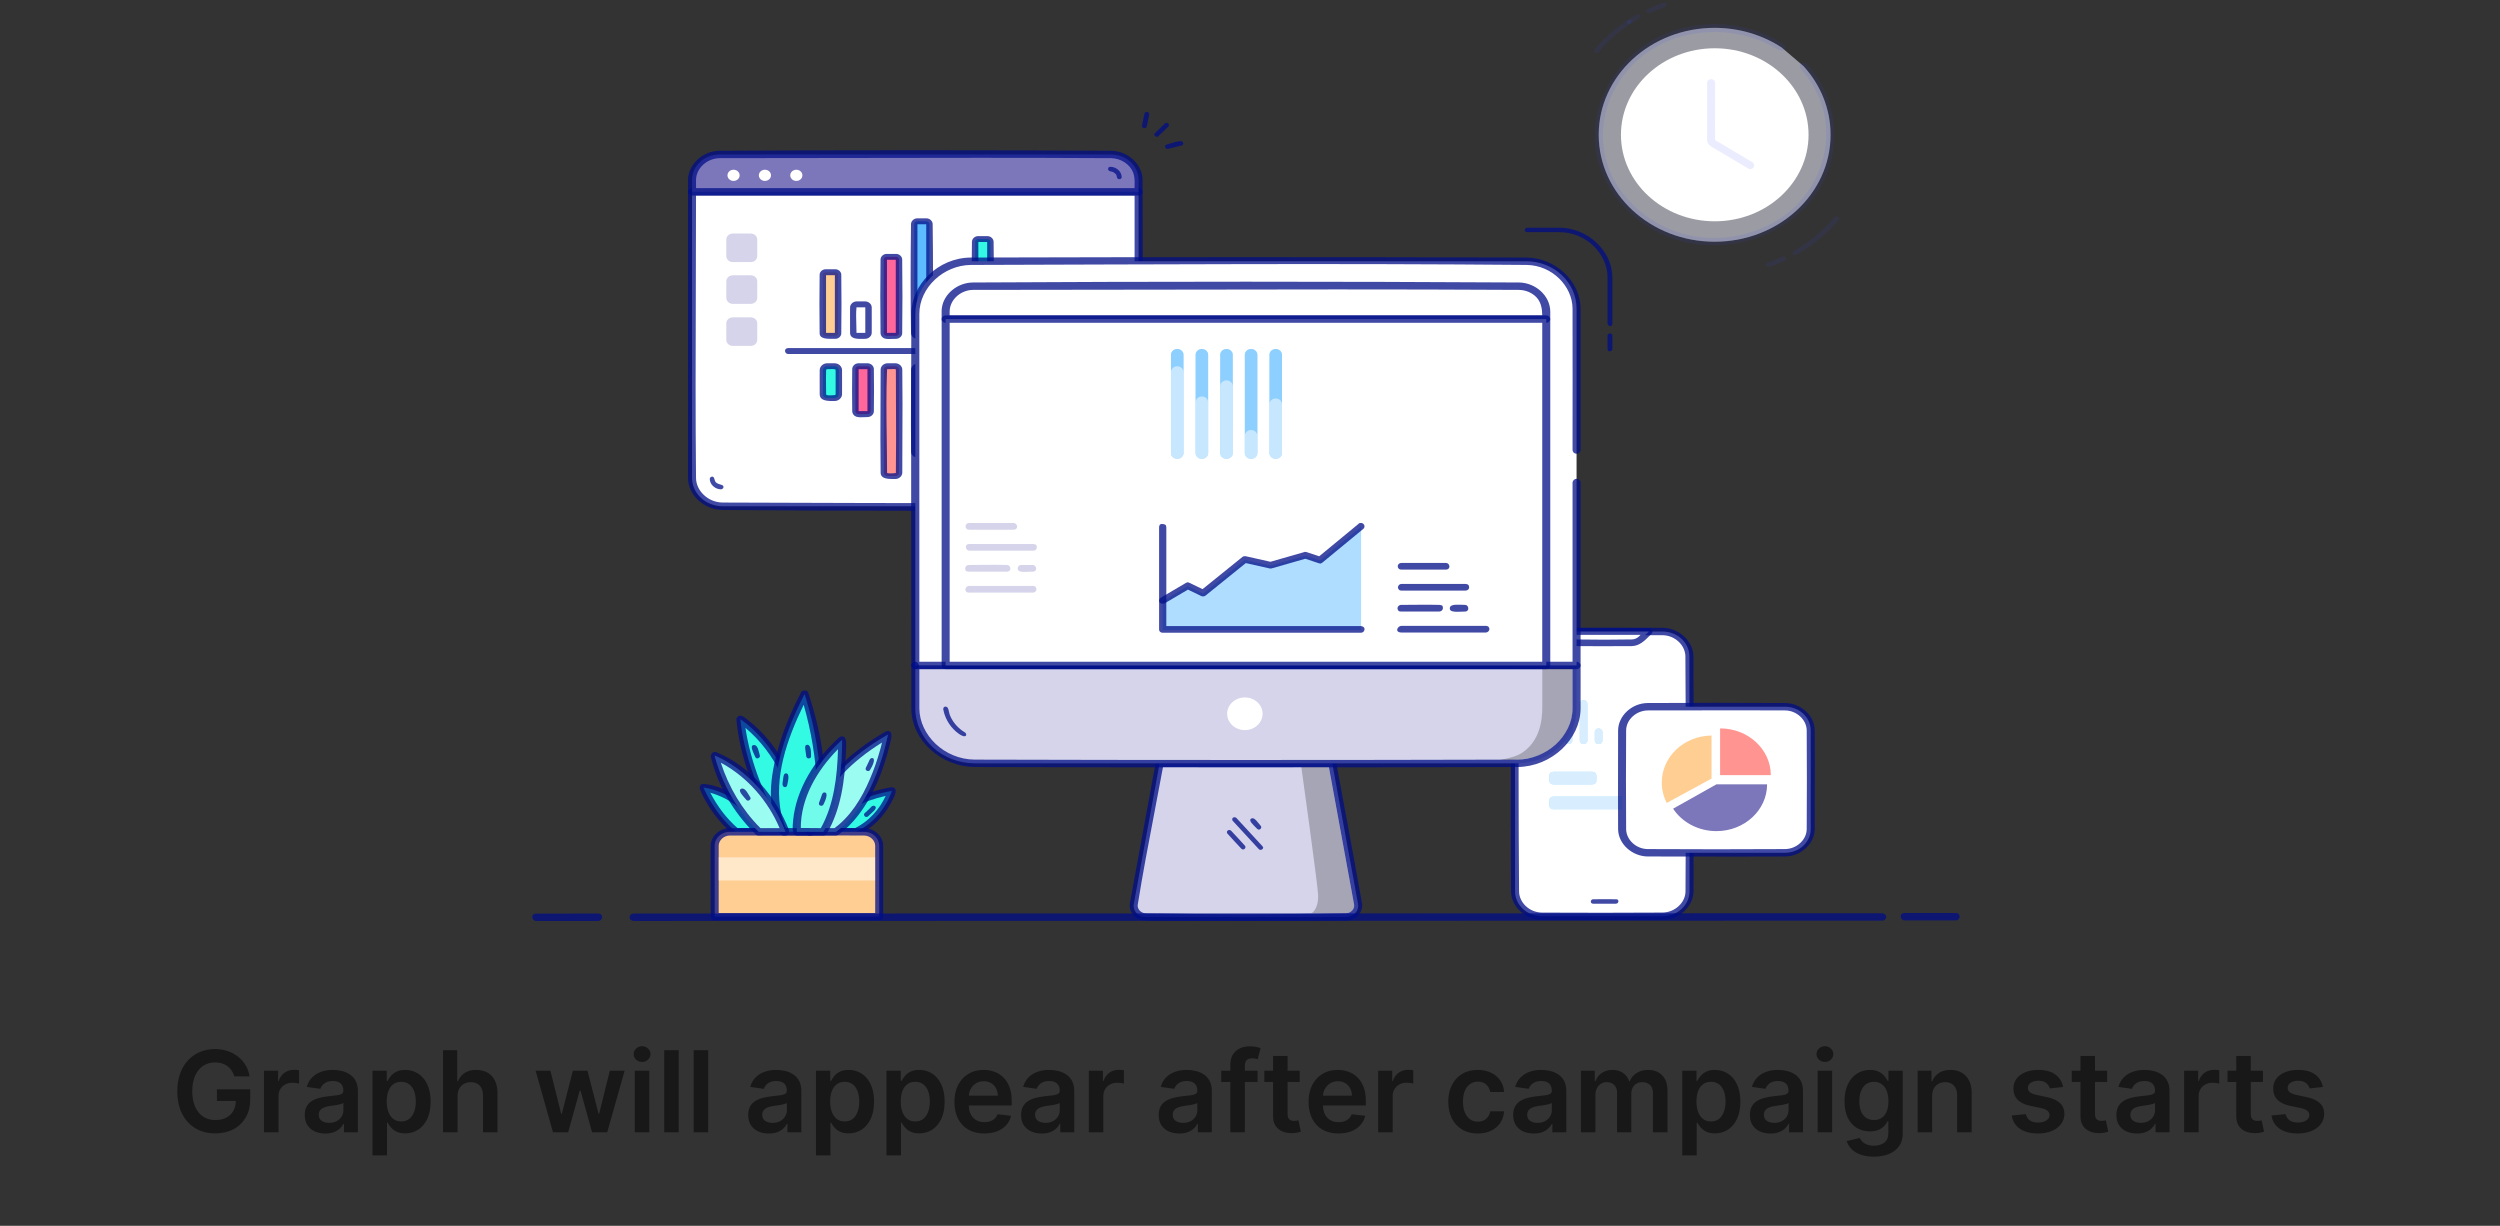 <svg width="310" height="152" viewBox="0 0 310 152" fill="none" xmlns="http://www.w3.org/2000/svg">
<rect x="0" y="0" width="310" height="152" fill="#333333" stroke="none"/>
<path d="M29.067 133.473C28.984 133.204 28.869 132.964 28.724 132.752C28.581 132.537 28.409 132.353 28.206 132.2C28.008 132.048 27.779 131.933 27.52 131.857C27.262 131.778 26.98 131.738 26.675 131.738C26.128 131.738 25.641 131.875 25.213 132.15C24.786 132.426 24.45 132.83 24.204 133.364C23.962 133.894 23.841 134.54 23.841 135.302C23.841 136.071 23.962 136.723 24.204 137.256C24.446 137.79 24.783 138.196 25.213 138.474C25.644 138.749 26.145 138.887 26.715 138.887C27.232 138.887 27.679 138.788 28.057 138.589C28.438 138.39 28.732 138.108 28.937 137.744C29.143 137.376 29.245 136.945 29.245 136.451L29.663 136.516H26.899V135.074H31.03V136.297C31.03 137.168 30.845 137.922 30.474 138.559C30.102 139.195 29.592 139.686 28.942 140.03C28.293 140.372 27.547 140.543 26.705 140.543C25.767 140.543 24.943 140.332 24.234 139.911C23.528 139.487 22.976 138.885 22.579 138.106C22.184 137.324 21.987 136.396 21.987 135.322C21.987 134.5 22.103 133.766 22.335 133.12C22.57 132.474 22.898 131.925 23.319 131.474C23.74 131.02 24.234 130.676 24.801 130.44C25.368 130.202 25.984 130.082 26.65 130.082C27.214 130.082 27.739 130.165 28.226 130.331C28.713 130.493 29.146 130.725 29.524 131.027C29.905 131.329 30.218 131.686 30.463 132.101C30.709 132.515 30.869 132.972 30.946 133.473H29.067ZM32.734 140.403V132.767H34.479V134.04H34.559C34.698 133.599 34.937 133.259 35.275 133.021C35.616 132.779 36.006 132.658 36.443 132.658C36.542 132.658 36.654 132.663 36.776 132.672C36.902 132.679 37.007 132.691 37.089 132.707V134.363C37.013 134.336 36.892 134.313 36.727 134.293C36.564 134.27 36.407 134.258 36.254 134.258C35.926 134.258 35.631 134.33 35.369 134.472C35.111 134.611 34.907 134.805 34.758 135.054C34.609 135.302 34.534 135.589 34.534 135.914V140.403H32.734ZM40.346 140.557C39.862 140.557 39.426 140.471 39.038 140.299C38.654 140.123 38.349 139.865 38.123 139.523C37.901 139.182 37.79 138.761 37.79 138.261C37.79 137.83 37.87 137.473 38.029 137.192C38.188 136.91 38.405 136.685 38.68 136.516C38.955 136.347 39.265 136.219 39.61 136.133C39.958 136.043 40.318 135.979 40.689 135.939C41.136 135.892 41.499 135.851 41.778 135.815C42.056 135.775 42.258 135.715 42.384 135.636C42.513 135.553 42.578 135.425 42.578 135.253V135.223C42.578 134.848 42.467 134.558 42.245 134.353C42.023 134.147 41.703 134.045 41.285 134.045C40.845 134.045 40.495 134.141 40.236 134.333C39.981 134.525 39.809 134.752 39.719 135.014L38.039 134.775C38.172 134.311 38.39 133.924 38.695 133.612C39 133.297 39.373 133.062 39.814 132.906C40.255 132.747 40.742 132.668 41.276 132.668C41.643 132.668 42.01 132.711 42.374 132.797C42.739 132.883 43.072 133.025 43.373 133.224C43.675 133.42 43.917 133.687 44.099 134.025C44.285 134.363 44.378 134.785 44.378 135.293V140.403H42.648V139.354H42.588C42.479 139.566 42.325 139.765 42.126 139.951C41.93 140.133 41.683 140.281 41.385 140.393C41.09 140.503 40.743 140.557 40.346 140.557ZM40.813 139.235C41.174 139.235 41.488 139.164 41.753 139.021C42.018 138.875 42.222 138.683 42.364 138.445C42.51 138.206 42.583 137.946 42.583 137.664V136.764C42.527 136.811 42.431 136.854 42.295 136.893C42.162 136.933 42.013 136.968 41.847 136.998C41.681 137.028 41.517 137.054 41.355 137.077C41.193 137.101 41.052 137.12 40.932 137.137C40.664 137.173 40.424 137.233 40.212 137.316C39.999 137.399 39.832 137.515 39.709 137.664C39.587 137.81 39.526 137.999 39.526 138.231C39.526 138.562 39.647 138.812 39.888 138.981C40.13 139.15 40.439 139.235 40.813 139.235ZM46.187 143.267V132.767H47.957V134.03H48.062C48.154 133.844 48.285 133.647 48.455 133.438C48.623 133.226 48.852 133.045 49.141 132.896C49.429 132.744 49.797 132.668 50.244 132.668C50.834 132.668 51.366 132.818 51.84 133.12C52.317 133.418 52.695 133.861 52.974 134.447C53.255 135.031 53.396 135.747 53.396 136.595C53.396 137.434 53.259 138.146 52.984 138.733C52.709 139.32 52.334 139.767 51.86 140.075C51.386 140.383 50.849 140.538 50.249 140.538C49.812 140.538 49.449 140.465 49.16 140.319C48.872 140.173 48.64 139.997 48.464 139.792C48.292 139.583 48.158 139.386 48.062 139.2H47.987V143.267H46.187ZM47.952 136.585C47.952 137.079 48.022 137.512 48.161 137.883C48.304 138.254 48.508 138.544 48.773 138.753C49.041 138.958 49.366 139.061 49.747 139.061C50.145 139.061 50.478 138.955 50.746 138.743C51.015 138.527 51.217 138.234 51.353 137.863C51.492 137.488 51.562 137.062 51.562 136.585C51.562 136.111 51.494 135.69 51.358 135.322C51.222 134.954 51.02 134.666 50.751 134.457C50.483 134.248 50.148 134.144 49.747 134.144C49.363 134.144 49.036 134.245 48.768 134.447C48.499 134.65 48.295 134.933 48.156 135.297C48.02 135.662 47.952 136.091 47.952 136.585ZM56.737 135.929V140.403H54.937V130.222H56.697V134.065H56.787C56.966 133.634 57.243 133.294 57.617 133.045C57.995 132.793 58.475 132.668 59.059 132.668C59.589 132.668 60.051 132.779 60.446 133.001C60.84 133.223 61.145 133.547 61.361 133.975C61.58 134.403 61.689 134.925 61.689 135.541V140.403H59.889V135.82C59.889 135.306 59.757 134.906 59.491 134.621C59.23 134.333 58.862 134.189 58.388 134.189C58.069 134.189 57.785 134.258 57.533 134.398C57.284 134.534 57.089 134.731 56.946 134.989C56.807 135.248 56.737 135.561 56.737 135.929ZM68.572 140.403L66.414 132.767H68.249L69.591 138.136H69.661L71.033 132.767H72.848L74.22 138.106H74.294L75.617 132.767H77.456L75.294 140.403H73.419L71.987 135.243H71.883L70.451 140.403H68.572ZM78.713 140.403V132.767H80.513V140.403H78.713ZM79.618 131.683C79.333 131.683 79.087 131.589 78.882 131.4C78.676 131.208 78.574 130.977 78.574 130.709C78.574 130.437 78.676 130.207 78.882 130.018C79.087 129.825 79.333 129.729 79.618 129.729C79.906 129.729 80.151 129.825 80.353 130.018C80.559 130.207 80.662 130.437 80.662 130.709C80.662 130.977 80.559 131.208 80.353 131.4C80.151 131.589 79.906 131.683 79.618 131.683ZM84.163 130.222V140.403H82.363V130.222H84.163ZM87.813 130.222V140.403H86.014V130.222H87.813ZM95.334 140.557C94.85 140.557 94.414 140.471 94.026 140.299C93.642 140.123 93.337 139.865 93.112 139.523C92.89 139.182 92.779 138.761 92.779 138.261C92.779 137.83 92.858 137.473 93.017 137.192C93.176 136.91 93.394 136.685 93.669 136.516C93.944 136.347 94.254 136.219 94.598 136.133C94.946 136.043 95.306 135.979 95.677 135.939C96.125 135.892 96.487 135.851 96.766 135.815C97.044 135.775 97.246 135.715 97.372 135.636C97.502 135.553 97.566 135.425 97.566 135.253V135.223C97.566 134.848 97.455 134.558 97.233 134.353C97.011 134.147 96.691 134.045 96.274 134.045C95.833 134.045 95.483 134.141 95.225 134.333C94.969 134.525 94.797 134.752 94.708 135.014L93.027 134.775C93.16 134.311 93.379 133.924 93.683 133.612C93.988 133.297 94.361 133.062 94.802 132.906C95.243 132.747 95.73 132.668 96.264 132.668C96.632 132.668 96.998 132.711 97.362 132.797C97.727 132.883 98.06 133.025 98.362 133.224C98.663 133.42 98.905 133.687 99.088 134.025C99.273 134.363 99.366 134.785 99.366 135.293V140.403H97.636V139.354H97.576C97.467 139.566 97.313 139.765 97.114 139.951C96.918 140.133 96.671 140.281 96.373 140.393C96.078 140.503 95.732 140.557 95.334 140.557ZM95.801 139.235C96.163 139.235 96.476 139.164 96.741 139.021C97.006 138.875 97.21 138.683 97.353 138.445C97.498 138.206 97.571 137.946 97.571 137.664V136.764C97.515 136.811 97.419 136.854 97.283 136.893C97.15 136.933 97.001 136.968 96.835 136.998C96.67 137.028 96.506 137.054 96.343 137.077C96.181 137.101 96.04 137.12 95.921 137.137C95.652 137.173 95.412 137.233 95.2 137.316C94.988 137.399 94.82 137.515 94.698 137.664C94.575 137.81 94.514 137.999 94.514 138.231C94.514 138.562 94.635 138.812 94.877 138.981C95.119 139.15 95.427 139.235 95.801 139.235ZM101.176 143.267V132.767H102.946V134.03H103.05C103.143 133.844 103.274 133.647 103.443 133.438C103.612 133.226 103.84 133.045 104.129 132.896C104.417 132.744 104.785 132.668 105.233 132.668C105.822 132.668 106.354 132.818 106.828 133.12C107.306 133.418 107.684 133.861 107.962 134.447C108.244 135.031 108.384 135.747 108.384 136.595C108.384 137.434 108.247 138.146 107.972 138.733C107.697 139.32 107.322 139.767 106.848 140.075C106.374 140.383 105.837 140.538 105.237 140.538C104.8 140.538 104.437 140.465 104.149 140.319C103.86 140.173 103.628 139.997 103.453 139.792C103.28 139.583 103.146 139.386 103.05 139.2H102.975V143.267H101.176ZM102.941 136.585C102.941 137.079 103.01 137.512 103.149 137.883C103.292 138.254 103.496 138.544 103.761 138.753C104.029 138.958 104.354 139.061 104.735 139.061C105.133 139.061 105.466 138.955 105.735 138.743C106.003 138.527 106.205 138.234 106.341 137.863C106.48 137.488 106.55 137.062 106.55 136.585C106.55 136.111 106.482 135.69 106.346 135.322C106.21 134.954 106.008 134.666 105.74 134.457C105.471 134.248 105.136 134.144 104.735 134.144C104.351 134.144 104.024 134.245 103.756 134.447C103.487 134.65 103.284 134.933 103.144 135.297C103.009 135.662 102.941 136.091 102.941 136.585ZM109.926 143.267V132.767H111.696V134.03H111.8C111.893 133.844 112.024 133.647 112.193 133.438C112.362 133.226 112.59 133.045 112.879 132.896C113.167 132.744 113.535 132.668 113.983 132.668C114.572 132.668 115.104 132.818 115.578 133.12C116.056 133.418 116.434 133.861 116.712 134.447C116.994 135.031 117.134 135.747 117.134 136.595C117.134 137.434 116.997 138.146 116.722 138.733C116.447 139.32 116.072 139.767 115.598 140.075C115.124 140.383 114.587 140.538 113.987 140.538C113.55 140.538 113.187 140.465 112.899 140.319C112.61 140.173 112.378 139.997 112.203 139.792C112.03 139.583 111.896 139.386 111.8 139.2H111.725V143.267H109.926ZM111.691 136.585C111.691 137.079 111.76 137.512 111.899 137.883C112.042 138.254 112.246 138.544 112.511 138.753C112.779 138.958 113.104 139.061 113.485 139.061C113.883 139.061 114.216 138.955 114.485 138.743C114.753 138.527 114.955 138.234 115.091 137.863C115.23 137.488 115.3 137.062 115.3 136.585C115.3 136.111 115.232 135.69 115.096 135.322C114.96 134.954 114.758 134.666 114.49 134.457C114.221 134.248 113.886 134.144 113.485 134.144C113.101 134.144 112.774 134.245 112.506 134.447C112.237 134.65 112.034 134.933 111.894 135.297C111.759 135.662 111.691 136.091 111.691 136.585ZM122.056 140.552C121.291 140.552 120.63 140.393 120.073 140.075C119.519 139.754 119.093 139.3 118.795 138.713C118.497 138.123 118.348 137.429 118.348 136.63C118.348 135.844 118.497 135.155 118.795 134.562C119.097 133.965 119.518 133.501 120.058 133.17C120.598 132.835 121.233 132.668 121.962 132.668C122.433 132.668 122.877 132.744 123.294 132.896C123.715 133.045 124.086 133.277 124.408 133.592C124.733 133.907 124.988 134.308 125.174 134.795C125.359 135.279 125.452 135.856 125.452 136.525V137.077H119.193V135.864H123.727C123.724 135.52 123.649 135.213 123.503 134.945C123.357 134.673 123.153 134.459 122.892 134.303C122.633 134.147 122.331 134.07 121.987 134.07C121.619 134.07 121.296 134.159 121.017 134.338C120.739 134.514 120.522 134.746 120.366 135.034C120.214 135.319 120.136 135.632 120.132 135.974V137.033C120.132 137.477 120.214 137.858 120.376 138.176C120.538 138.491 120.765 138.733 121.057 138.902C121.349 139.068 121.69 139.15 122.081 139.15C122.343 139.15 122.58 139.114 122.792 139.041C123.004 138.965 123.188 138.854 123.344 138.708C123.5 138.562 123.617 138.382 123.697 138.166L125.377 138.355C125.271 138.799 125.069 139.187 124.771 139.518C124.476 139.847 124.098 140.102 123.637 140.284C123.177 140.463 122.65 140.552 122.056 140.552ZM129.172 140.557C128.688 140.557 128.252 140.471 127.864 140.299C127.48 140.123 127.175 139.865 126.95 139.523C126.728 139.182 126.617 138.761 126.617 138.261C126.617 137.83 126.696 137.473 126.855 137.192C127.014 136.91 127.231 136.685 127.506 136.516C127.782 136.347 128.091 136.219 128.436 136.133C128.784 136.043 129.144 135.979 129.515 135.939C129.962 135.892 130.325 135.851 130.604 135.815C130.882 135.775 131.084 135.715 131.21 135.636C131.34 135.553 131.404 135.425 131.404 135.253V135.223C131.404 134.848 131.293 134.558 131.071 134.353C130.849 134.147 130.529 134.045 130.112 134.045C129.671 134.045 129.321 134.141 129.063 134.333C128.807 134.525 128.635 134.752 128.546 135.014L126.865 134.775C126.998 134.311 127.216 133.924 127.521 133.612C127.826 133.297 128.199 133.062 128.64 132.906C129.081 132.747 129.568 132.668 130.102 132.668C130.47 132.668 130.836 132.711 131.2 132.797C131.565 132.883 131.898 133.025 132.2 133.224C132.501 133.42 132.743 133.687 132.926 134.025C133.111 134.363 133.204 134.785 133.204 135.293V140.403H131.474V139.354H131.414C131.305 139.566 131.151 139.765 130.952 139.951C130.756 140.133 130.509 140.281 130.211 140.393C129.916 140.503 129.57 140.557 129.172 140.557ZM129.639 139.235C130.001 139.235 130.314 139.164 130.579 139.021C130.844 138.875 131.048 138.683 131.19 138.445C131.336 138.206 131.409 137.946 131.409 137.664V136.764C131.353 136.811 131.257 136.854 131.121 136.893C130.988 136.933 130.839 136.968 130.673 136.998C130.508 137.028 130.344 137.054 130.181 137.077C130.019 137.101 129.878 137.12 129.759 137.137C129.49 137.173 129.25 137.233 129.038 137.316C128.826 137.399 128.658 137.515 128.536 137.664C128.413 137.81 128.352 137.999 128.352 138.231C128.352 138.562 128.473 138.812 128.715 138.981C128.957 139.15 129.265 139.235 129.639 139.235ZM135.014 140.403V132.767H136.759V134.04H136.838C136.977 133.599 137.216 133.259 137.554 133.021C137.895 132.779 138.285 132.658 138.722 132.658C138.822 132.658 138.933 132.663 139.055 132.672C139.181 132.679 139.286 132.691 139.369 132.707V134.363C139.292 134.336 139.171 134.313 139.006 134.293C138.843 134.27 138.686 134.258 138.533 134.258C138.205 134.258 137.91 134.33 137.649 134.472C137.39 134.611 137.186 134.805 137.037 135.054C136.888 135.302 136.813 135.589 136.813 135.914V140.403H135.014ZM146.234 140.557C145.751 140.557 145.315 140.471 144.927 140.299C144.542 140.123 144.238 139.865 144.012 139.523C143.79 139.182 143.679 138.761 143.679 138.261C143.679 137.83 143.759 137.473 143.918 137.192C144.077 136.91 144.294 136.685 144.569 136.516C144.844 136.347 145.154 136.219 145.499 136.133C145.847 136.043 146.206 135.979 146.578 135.939C147.025 135.892 147.388 135.851 147.666 135.815C147.945 135.775 148.147 135.715 148.273 135.636C148.402 135.553 148.467 135.425 148.467 135.253V135.223C148.467 134.848 148.356 134.558 148.134 134.353C147.912 134.147 147.592 134.045 147.174 134.045C146.733 134.045 146.384 134.141 146.125 134.333C145.87 134.525 145.698 134.752 145.608 135.014L143.928 134.775C144.06 134.311 144.279 133.924 144.584 133.612C144.889 133.297 145.262 133.062 145.703 132.906C146.143 132.747 146.631 132.668 147.164 132.668C147.532 132.668 147.898 132.711 148.263 132.797C148.627 132.883 148.961 133.025 149.262 133.224C149.564 133.42 149.806 133.687 149.988 134.025C150.174 134.363 150.266 134.785 150.266 135.293V140.403H148.536V139.354H148.477C148.367 139.566 148.213 139.765 148.014 139.951C147.819 140.133 147.572 140.281 147.274 140.393C146.979 140.503 146.632 140.557 146.234 140.557ZM146.702 139.235C147.063 139.235 147.376 139.164 147.641 139.021C147.907 138.875 148.11 138.683 148.253 138.445C148.399 138.206 148.472 137.946 148.472 137.664V136.764C148.415 136.811 148.319 136.854 148.183 136.893C148.051 136.933 147.902 136.968 147.736 136.998C147.57 137.028 147.406 137.054 147.244 137.077C147.081 137.101 146.94 137.12 146.821 137.137C146.553 137.173 146.312 137.233 146.1 137.316C145.888 137.399 145.721 137.515 145.598 137.664C145.475 137.81 145.414 137.999 145.414 138.231C145.414 138.562 145.535 138.812 145.777 138.981C146.019 139.15 146.327 139.235 146.702 139.235ZM155.944 132.767V134.159H151.43V132.767H155.944ZM152.558 140.403V132.046C152.558 131.532 152.664 131.105 152.877 130.763C153.092 130.422 153.38 130.167 153.742 129.998C154.103 129.829 154.504 129.744 154.945 129.744C155.256 129.744 155.533 129.769 155.775 129.819C156.017 129.869 156.196 129.913 156.312 129.953L155.954 131.345C155.878 131.322 155.782 131.299 155.666 131.275C155.55 131.249 155.42 131.236 155.278 131.236C154.943 131.236 154.706 131.317 154.567 131.479C154.431 131.638 154.363 131.867 154.363 132.165V140.403H152.558ZM161.167 132.767V134.159H156.777V132.767H161.167ZM157.861 130.937H159.66V138.106C159.66 138.348 159.697 138.534 159.77 138.663C159.846 138.789 159.945 138.875 160.068 138.922C160.191 138.968 160.326 138.991 160.476 138.991C160.588 138.991 160.691 138.983 160.784 138.967C160.88 138.95 160.953 138.935 161.003 138.922L161.306 140.329C161.21 140.362 161.072 140.398 160.893 140.438C160.718 140.478 160.502 140.501 160.247 140.508C159.796 140.521 159.39 140.453 159.029 140.304C158.668 140.151 158.381 139.916 158.169 139.598C157.96 139.28 157.857 138.882 157.861 138.405V130.937ZM165.97 140.552C165.205 140.552 164.544 140.393 163.987 140.075C163.433 139.754 163.007 139.3 162.709 138.713C162.411 138.123 162.262 137.429 162.262 136.63C162.262 135.844 162.411 135.155 162.709 134.562C163.011 133.965 163.432 133.501 163.972 133.17C164.512 132.835 165.147 132.668 165.876 132.668C166.347 132.668 166.791 132.744 167.208 132.896C167.629 133.045 168.001 133.277 168.322 133.592C168.647 133.907 168.902 134.308 169.088 134.795C169.273 135.279 169.366 135.856 169.366 136.525V137.077H163.107V135.864H167.641C167.638 135.52 167.563 135.213 167.417 134.945C167.271 134.673 167.068 134.459 166.806 134.303C166.547 134.147 166.246 134.07 165.901 134.07C165.533 134.07 165.21 134.159 164.931 134.338C164.653 134.514 164.436 134.746 164.28 135.034C164.128 135.319 164.05 135.632 164.046 135.974V137.033C164.046 137.477 164.128 137.858 164.29 138.176C164.452 138.491 164.679 138.733 164.971 138.902C165.263 139.068 165.604 139.15 165.995 139.15C166.257 139.15 166.494 139.114 166.706 139.041C166.918 138.965 167.102 138.854 167.258 138.708C167.414 138.562 167.532 138.382 167.611 138.166L169.291 138.355C169.185 138.799 168.983 139.187 168.685 139.518C168.39 139.847 168.012 140.102 167.551 140.284C167.091 140.463 166.564 140.552 165.97 140.552ZM170.889 140.403V132.767H172.634V134.04H172.713C172.852 133.599 173.091 133.259 173.429 133.021C173.77 132.779 174.16 132.658 174.597 132.658C174.697 132.658 174.808 132.663 174.93 132.672C175.056 132.679 175.161 132.691 175.244 132.707V134.363C175.167 134.336 175.046 134.313 174.881 134.293C174.718 134.27 174.561 134.258 174.408 134.258C174.08 134.258 173.785 134.33 173.524 134.472C173.265 134.611 173.061 134.805 172.912 135.054C172.763 135.302 172.688 135.589 172.688 135.914V140.403H170.889ZM183.243 140.552C182.481 140.552 181.826 140.385 181.279 140.05C180.736 139.716 180.316 139.253 180.021 138.663C179.73 138.07 179.584 137.387 179.584 136.615C179.584 135.839 179.733 135.155 180.031 134.562C180.33 133.965 180.751 133.501 181.294 133.17C181.841 132.835 182.487 132.668 183.233 132.668C183.853 132.668 184.401 132.782 184.879 133.011C185.359 133.236 185.742 133.556 186.027 133.97C186.312 134.381 186.475 134.862 186.514 135.412H184.794C184.725 135.044 184.559 134.737 184.297 134.492C184.038 134.244 183.692 134.119 183.258 134.119C182.89 134.119 182.567 134.219 182.288 134.418C182.01 134.613 181.793 134.895 181.637 135.263C181.485 135.631 181.408 136.071 181.408 136.585C181.408 137.105 181.485 137.553 181.637 137.927C181.79 138.299 182.003 138.585 182.278 138.788C182.557 138.986 182.883 139.086 183.258 139.086C183.523 139.086 183.76 139.036 183.969 138.937C184.181 138.834 184.358 138.686 184.501 138.494C184.643 138.302 184.741 138.068 184.794 137.793H186.514C186.471 138.333 186.312 138.812 186.037 139.23C185.762 139.644 185.387 139.969 184.913 140.204C184.439 140.436 183.883 140.552 183.243 140.552ZM190.19 140.557C189.706 140.557 189.27 140.471 188.882 140.299C188.498 140.123 188.193 139.865 187.967 139.523C187.745 139.182 187.634 138.761 187.634 138.261C187.634 137.83 187.714 137.473 187.873 137.192C188.032 136.91 188.249 136.685 188.524 136.516C188.799 136.347 189.109 136.219 189.454 136.133C189.802 136.043 190.161 135.979 190.533 135.939C190.98 135.892 191.343 135.851 191.621 135.815C191.9 135.775 192.102 135.715 192.228 135.636C192.357 135.553 192.422 135.425 192.422 135.253V135.223C192.422 134.848 192.311 134.558 192.089 134.353C191.867 134.147 191.547 134.045 191.129 134.045C190.688 134.045 190.339 134.141 190.08 134.333C189.825 134.525 189.653 134.752 189.563 135.014L187.883 134.775C188.015 134.311 188.234 133.924 188.539 133.612C188.844 133.297 189.217 133.062 189.658 132.906C190.098 132.747 190.586 132.668 191.119 132.668C191.487 132.668 191.853 132.711 192.218 132.797C192.583 132.883 192.916 133.025 193.217 133.224C193.519 133.42 193.761 133.687 193.943 134.025C194.129 134.363 194.222 134.785 194.222 135.293V140.403H192.491V139.354H192.432C192.322 139.566 192.168 139.765 191.969 139.951C191.774 140.133 191.527 140.281 191.229 140.393C190.934 140.503 190.587 140.557 190.19 140.557ZM190.657 139.235C191.018 139.235 191.331 139.164 191.597 139.021C191.862 138.875 192.065 138.683 192.208 138.445C192.354 138.206 192.427 137.946 192.427 137.664V136.764C192.37 136.811 192.274 136.854 192.138 136.893C192.006 136.933 191.857 136.968 191.691 136.998C191.525 137.028 191.361 137.054 191.199 137.077C191.036 137.101 190.896 137.12 190.776 137.137C190.508 137.173 190.267 137.233 190.055 137.316C189.843 137.399 189.676 137.515 189.553 137.664C189.431 137.81 189.369 137.999 189.369 138.231C189.369 138.562 189.49 138.812 189.732 138.981C189.974 139.15 190.282 139.235 190.657 139.235ZM196.031 140.403V132.767H197.751V134.065H197.841C198 133.627 198.263 133.286 198.631 133.04C198.999 132.792 199.438 132.668 199.949 132.668C200.466 132.668 200.902 132.793 201.256 133.045C201.614 133.294 201.866 133.634 202.012 134.065H202.092C202.261 133.64 202.546 133.302 202.947 133.05C203.351 132.795 203.83 132.668 204.383 132.668C205.086 132.668 205.659 132.89 206.104 133.334C206.548 133.778 206.77 134.426 206.77 135.278V140.403H204.965V135.556C204.965 135.082 204.839 134.736 204.587 134.517C204.335 134.295 204.027 134.184 203.663 134.184C203.228 134.184 202.889 134.32 202.643 134.592C202.401 134.86 202.28 135.21 202.28 135.641V140.403H200.516V135.481C200.516 135.087 200.396 134.772 200.158 134.537C199.922 134.302 199.614 134.184 199.233 134.184C198.974 134.184 198.739 134.25 198.527 134.383C198.315 134.512 198.146 134.696 198.02 134.935C197.894 135.17 197.831 135.445 197.831 135.76V140.403H196.031ZM208.596 143.267V132.767H210.366V134.03H210.47C210.563 133.844 210.694 133.647 210.863 133.438C211.032 133.226 211.26 133.045 211.549 132.896C211.837 132.744 212.205 132.668 212.652 132.668C213.242 132.668 213.774 132.818 214.248 133.12C214.726 133.418 215.103 133.861 215.382 134.447C215.664 135.031 215.804 135.747 215.804 136.595C215.804 137.434 215.667 138.146 215.392 138.733C215.117 139.32 214.742 139.767 214.268 140.075C213.794 140.383 213.257 140.538 212.657 140.538C212.22 140.538 211.857 140.465 211.569 140.319C211.28 140.173 211.048 139.997 210.873 139.792C210.7 139.583 210.566 139.386 210.47 139.2H210.395V143.267H208.596ZM210.361 136.585C210.361 137.079 210.43 137.512 210.569 137.883C210.712 138.254 210.916 138.544 211.181 138.753C211.449 138.958 211.774 139.061 212.155 139.061C212.553 139.061 212.886 138.955 213.155 138.743C213.423 138.527 213.625 138.234 213.761 137.863C213.9 137.488 213.97 137.062 213.97 136.585C213.97 136.111 213.902 135.69 213.766 135.322C213.63 134.954 213.428 134.666 213.16 134.457C212.891 134.248 212.556 134.144 212.155 134.144C211.771 134.144 211.444 134.245 211.176 134.447C210.907 134.65 210.704 134.933 210.564 135.297C210.428 135.662 210.361 136.091 210.361 136.585ZM219.543 140.557C219.059 140.557 218.623 140.471 218.236 140.299C217.851 140.123 217.546 139.865 217.321 139.523C217.099 139.182 216.988 138.761 216.988 138.261C216.988 137.83 217.067 137.473 217.226 137.192C217.385 136.91 217.602 136.685 217.878 136.516C218.153 136.347 218.463 136.219 218.807 136.133C219.155 136.043 219.515 135.979 219.886 135.939C220.334 135.892 220.696 135.851 220.975 135.815C221.253 135.775 221.455 135.715 221.581 135.636C221.711 135.553 221.775 135.425 221.775 135.253V135.223C221.775 134.848 221.664 134.558 221.442 134.353C221.22 134.147 220.9 134.045 220.483 134.045C220.042 134.045 219.692 134.141 219.434 134.333C219.178 134.525 219.006 134.752 218.917 135.014L217.236 134.775C217.369 134.311 217.588 133.924 217.892 133.612C218.197 133.297 218.57 133.062 219.011 132.906C219.452 132.747 219.939 132.668 220.473 132.668C220.841 132.668 221.207 132.711 221.571 132.797C221.936 132.883 222.269 133.025 222.571 133.224C222.872 133.42 223.114 133.687 223.297 134.025C223.482 134.363 223.575 134.785 223.575 135.293V140.403H221.845V139.354H221.785C221.676 139.566 221.522 139.765 221.323 139.951C221.127 140.133 220.88 140.281 220.582 140.393C220.287 140.503 219.941 140.557 219.543 140.557ZM220.01 139.235C220.372 139.235 220.685 139.164 220.95 139.021C221.215 138.875 221.419 138.683 221.562 138.445C221.707 138.206 221.78 137.946 221.78 137.664V136.764C221.724 136.811 221.628 136.854 221.492 136.893C221.359 136.933 221.21 136.968 221.044 136.998C220.879 137.028 220.715 137.054 220.552 137.077C220.39 137.101 220.249 137.12 220.13 137.137C219.861 137.173 219.621 137.233 219.409 137.316C219.197 137.399 219.029 137.515 218.907 137.664C218.784 137.81 218.723 137.999 218.723 138.231C218.723 138.562 218.844 138.812 219.086 138.981C219.328 139.15 219.636 139.235 220.01 139.235ZM225.385 140.403V132.767H227.184V140.403H225.385ZM226.29 131.683C226.004 131.683 225.759 131.589 225.554 131.4C225.348 131.208 225.245 130.977 225.245 130.709C225.245 130.437 225.348 130.207 225.554 130.018C225.759 129.825 226.004 129.729 226.29 129.729C226.578 129.729 226.823 129.825 227.025 130.018C227.231 130.207 227.334 130.437 227.334 130.709C227.334 130.977 227.231 131.208 227.025 131.4C226.823 131.589 226.578 131.683 226.29 131.683ZM232.356 143.426C231.71 143.426 231.155 143.338 230.691 143.163C230.227 142.99 229.854 142.758 229.572 142.467C229.29 142.175 229.095 141.852 228.985 141.497L230.606 141.104C230.679 141.253 230.785 141.401 230.924 141.547C231.063 141.696 231.251 141.819 231.486 141.915C231.725 142.014 232.025 142.064 232.386 142.064C232.896 142.064 233.319 141.94 233.654 141.691C233.988 141.446 234.156 141.041 234.156 140.478V139.031H234.066C233.974 139.217 233.838 139.407 233.659 139.603C233.483 139.798 233.249 139.963 232.958 140.095C232.669 140.228 232.306 140.294 231.869 140.294C231.282 140.294 230.75 140.156 230.273 139.881C229.799 139.603 229.421 139.189 229.139 138.638C228.861 138.085 228.722 137.392 228.722 136.56C228.722 135.722 228.861 135.014 229.139 134.437C229.421 133.857 229.801 133.418 230.278 133.12C230.755 132.818 231.287 132.668 231.874 132.668C232.321 132.668 232.689 132.744 232.978 132.896C233.269 133.045 233.501 133.226 233.674 133.438C233.846 133.647 233.977 133.844 234.066 134.03H234.166V132.767H235.941V140.528C235.941 141.181 235.785 141.721 235.473 142.148C235.162 142.576 234.736 142.896 234.196 143.108C233.655 143.32 233.042 143.426 232.356 143.426ZM232.371 138.882C232.752 138.882 233.077 138.789 233.345 138.604C233.614 138.418 233.818 138.151 233.957 137.803C234.096 137.455 234.166 137.038 234.166 136.55C234.166 136.07 234.096 135.649 233.957 135.288C233.821 134.926 233.619 134.646 233.35 134.447C233.085 134.245 232.759 134.144 232.371 134.144C231.97 134.144 231.635 134.248 231.367 134.457C231.098 134.666 230.896 134.953 230.76 135.317C230.624 135.679 230.556 136.09 230.556 136.55C230.556 137.018 230.624 137.427 230.76 137.778C230.899 138.126 231.103 138.398 231.372 138.594C231.643 138.786 231.977 138.882 232.371 138.882ZM239.585 135.929V140.403H237.785V132.767H239.505V134.065H239.595C239.77 133.637 240.05 133.297 240.435 133.045C240.823 132.793 241.302 132.668 241.872 132.668C242.399 132.668 242.858 132.78 243.249 133.006C243.643 133.231 243.948 133.557 244.164 133.985C244.382 134.413 244.49 134.931 244.487 135.541V140.403H242.687V135.82C242.687 135.309 242.554 134.91 242.289 134.621C242.027 134.333 241.665 134.189 241.201 134.189C240.886 134.189 240.606 134.258 240.36 134.398C240.118 134.534 239.928 134.731 239.789 134.989C239.653 135.248 239.585 135.561 239.585 135.929ZM255.824 134.785L254.184 134.964C254.137 134.799 254.056 134.643 253.94 134.497C253.828 134.351 253.675 134.234 253.483 134.144C253.291 134.055 253.055 134.01 252.777 134.01C252.402 134.01 252.088 134.091 251.832 134.253C251.58 134.416 251.456 134.626 251.459 134.885C251.456 135.107 251.537 135.288 251.703 135.427C251.872 135.566 252.15 135.68 252.538 135.77L253.841 136.048C254.563 136.204 255.1 136.451 255.452 136.789C255.806 137.127 255.985 137.57 255.989 138.116C255.985 138.597 255.844 139.021 255.566 139.389C255.291 139.754 254.908 140.039 254.418 140.244C253.927 140.45 253.364 140.552 252.727 140.552C251.793 140.552 251.04 140.357 250.47 139.966C249.9 139.571 249.56 139.023 249.451 138.32L251.206 138.151C251.285 138.496 251.454 138.756 251.713 138.932C251.972 139.107 252.308 139.195 252.722 139.195C253.15 139.195 253.493 139.107 253.751 138.932C254.013 138.756 254.144 138.539 254.144 138.28C254.144 138.062 254.06 137.881 253.891 137.739C253.725 137.596 253.466 137.487 253.115 137.41L251.812 137.137C251.08 136.985 250.538 136.728 250.187 136.366C249.835 136.002 249.661 135.541 249.665 134.984C249.661 134.514 249.789 134.106 250.047 133.761C250.309 133.413 250.672 133.145 251.136 132.956C251.604 132.764 252.142 132.668 252.752 132.668C253.647 132.668 254.351 132.858 254.865 133.239C255.382 133.62 255.702 134.136 255.824 134.785ZM261.286 132.767V134.159H256.896V132.767H261.286ZM257.98 130.937H259.779V138.106C259.779 138.348 259.816 138.534 259.889 138.663C259.965 138.789 260.064 138.875 260.187 138.922C260.31 138.968 260.446 138.991 260.595 138.991C260.707 138.991 260.81 138.983 260.903 138.967C260.999 138.95 261.072 138.935 261.122 138.922L261.425 140.329C261.329 140.362 261.191 140.398 261.012 140.438C260.837 140.478 260.621 140.501 260.366 140.508C259.915 140.521 259.509 140.453 259.148 140.304C258.787 140.151 258.5 139.916 258.288 139.598C258.079 139.28 257.976 138.882 257.98 138.405V130.937ZM264.988 140.557C264.504 140.557 264.069 140.471 263.681 140.299C263.296 140.123 262.991 139.865 262.766 139.523C262.544 139.182 262.433 138.761 262.433 138.261C262.433 137.83 262.513 137.473 262.672 137.192C262.831 136.91 263.048 136.685 263.323 136.516C263.598 136.347 263.908 136.219 264.253 136.133C264.601 136.043 264.96 135.979 265.331 135.939C265.779 135.892 266.142 135.851 266.42 135.815C266.699 135.775 266.901 135.715 267.027 135.636C267.156 135.553 267.221 135.425 267.221 135.253V135.223C267.221 134.848 267.11 134.558 266.888 134.353C266.665 134.147 266.346 134.045 265.928 134.045C265.487 134.045 265.138 134.141 264.879 134.333C264.624 134.525 264.451 134.752 264.362 135.014L262.682 134.775C262.814 134.311 263.033 133.924 263.338 133.612C263.643 133.297 264.016 133.062 264.456 132.906C264.897 132.747 265.384 132.668 265.918 132.668C266.286 132.668 266.652 132.711 267.017 132.797C267.381 132.883 267.714 133.025 268.016 133.224C268.318 133.42 268.56 133.687 268.742 134.025C268.928 134.363 269.02 134.785 269.02 135.293V140.403H267.29V139.354H267.231C267.121 139.566 266.967 139.765 266.768 139.951C266.573 140.133 266.326 140.281 266.027 140.393C265.732 140.503 265.386 140.557 264.988 140.557ZM265.456 139.235C265.817 139.235 266.13 139.164 266.395 139.021C266.66 138.875 266.864 138.683 267.007 138.445C267.153 138.206 267.226 137.946 267.226 137.664V136.764C267.169 136.811 267.073 136.854 266.937 136.893C266.805 136.933 266.656 136.968 266.49 136.998C266.324 137.028 266.16 137.054 265.998 137.077C265.835 137.101 265.694 137.12 265.575 137.137C265.307 137.173 265.066 137.233 264.854 137.316C264.642 137.399 264.475 137.515 264.352 137.664C264.229 137.81 264.168 137.999 264.168 138.231C264.168 138.562 264.289 138.812 264.531 138.981C264.773 139.15 265.081 139.235 265.456 139.235ZM270.83 140.403V132.767H272.575V134.04H272.655C272.794 133.599 273.032 133.259 273.37 133.021C273.712 132.779 274.101 132.658 274.539 132.658C274.638 132.658 274.749 132.663 274.872 132.672C274.998 132.679 275.102 132.691 275.185 132.707V134.363C275.109 134.336 274.988 134.313 274.822 134.293C274.66 134.27 274.502 134.258 274.35 134.258C274.022 134.258 273.727 134.33 273.465 134.472C273.206 134.611 273.003 134.805 272.853 135.054C272.704 135.302 272.63 135.589 272.63 135.914V140.403H270.83ZM280.604 132.767V134.159H276.214V132.767H280.604ZM277.298 130.937H279.098V138.106C279.098 138.348 279.134 138.534 279.207 138.663C279.283 138.789 279.383 138.875 279.505 138.922C279.628 138.968 279.764 138.991 279.913 138.991C280.026 138.991 280.129 138.983 280.221 138.967C280.317 138.95 280.39 138.935 280.44 138.922L280.743 140.329C280.647 140.362 280.51 140.398 280.331 140.438C280.155 140.478 279.94 140.501 279.684 140.508C279.234 140.521 278.828 140.453 278.466 140.304C278.105 140.151 277.818 139.916 277.606 139.598C277.397 139.28 277.295 138.882 277.298 138.405V130.937ZM288.035 134.785L286.395 134.964C286.348 134.799 286.267 134.643 286.151 134.497C286.039 134.351 285.886 134.234 285.694 134.144C285.502 134.055 285.266 134.01 284.988 134.01C284.613 134.01 284.298 134.091 284.043 134.253C283.791 134.416 283.667 134.626 283.67 134.885C283.667 135.107 283.748 135.288 283.914 135.427C284.083 135.566 284.361 135.68 284.749 135.77L286.052 136.048C286.774 136.204 287.311 136.451 287.663 136.789C288.017 137.127 288.196 137.57 288.199 138.116C288.196 138.597 288.055 139.021 287.777 139.389C287.502 139.754 287.119 140.039 286.628 140.244C286.138 140.45 285.574 140.552 284.938 140.552C284.003 140.552 283.251 140.357 282.681 139.966C282.111 139.571 281.771 139.023 281.662 138.32L283.417 138.151C283.496 138.496 283.665 138.756 283.924 138.932C284.182 139.107 284.519 139.195 284.933 139.195C285.361 139.195 285.704 139.107 285.962 138.932C286.224 138.756 286.355 138.539 286.355 138.28C286.355 138.062 286.271 137.881 286.101 137.739C285.936 137.596 285.677 137.487 285.326 137.41L284.023 137.137C283.291 136.985 282.749 136.728 282.398 136.366C282.046 136.002 281.872 135.541 281.876 134.984C281.872 134.514 282 134.106 282.258 133.761C282.52 133.413 282.883 133.145 283.347 132.956C283.815 132.764 284.353 132.668 284.963 132.668C285.858 132.668 286.562 132.858 287.076 133.239C287.593 133.62 287.913 134.136 288.035 134.785Z" fill="#181818"/>
<path d="M223.648 8.212C225.735 10.514 226.991 13.479 226.991 16.713C226.991 24.036 220.555 29.973 212.616 29.973C204.676 29.973 198.24 24.036 198.24 16.713C198.24 9.39 204.676 3.454 212.616 3.454C215.705 3.454 218.566 4.353 220.91 5.882" fill="#334BFA" fill-opacity="0.1"/>
<path d="M223.648 8.212C225.735 10.514 226.991 13.479 226.991 16.713C226.991 24.036 220.555 29.973 212.616 29.973C204.676 29.973 198.24 24.036 198.24 16.713C198.24 9.39 204.676 3.454 212.616 3.454C215.705 3.454 218.566 4.353 220.91 5.882" fill="white" fill-opacity="0.3"/>
<path d="M223.648 8.212C225.735 10.514 226.991 13.479 226.991 16.713C226.991 24.036 220.555 29.973 212.616 29.973C204.676 29.973 198.24 24.036 198.24 16.713C198.24 9.39 204.676 3.454 212.616 3.454C215.705 3.454 218.566 4.353 220.91 5.882" fill="white" fill-opacity="0.3"/>
<path d="M212.69 2.995C215.689 3.016 218.654 3.873 221.14 5.47C221.14 5.47 221.469 5.702 221.393 5.991C221.293 6.367 220.805 6.365 220.3 6.053C215.844 3.329 209.662 3.253 205.135 5.93C200.386 8.738 197.781 14.366 199.092 19.605C200.333 24.561 205.027 28.628 210.587 29.378C214.775 29.943 219.205 28.635 222.25 25.926C226.115 22.486 227.526 16.909 225.608 12.208C225.06 10.863 224.257 9.607 223.265 8.506C223.265 8.506 223.004 7.925 223.491 7.777C223.973 7.629 224.355 8.267 224.752 8.783C228.114 13.152 228.333 19.399 225.241 23.968C221.872 28.946 214.865 31.607 208.455 29.888C203.117 28.457 198.819 24.054 197.927 18.887C196.878 12.813 200.725 6.245 207.246 3.916C208.977 3.298 210.836 2.991 212.69 2.995Z" fill="#334BFA" fill-opacity="0.1"/>
<path d="M224.26 16.713C224.26 22.638 219.053 27.441 212.629 27.441C206.206 27.441 200.998 22.638 200.998 16.713C200.998 10.788 206.206 5.985 212.629 5.985C219.053 5.985 224.26 10.788 224.26 16.713Z" fill="white"/>
<path d="M212.227 9.81C212.478 9.842 212.668 10.032 212.679 10.267C212.679 12.636 212.64 15.004 212.679 17.372L217.309 20.121C217.631 20.332 217.569 20.853 217.168 20.951C217.038 20.983 216.949 20.989 216.771 20.893L212.134 18.14C211.859 17.971 211.689 17.683 211.684 17.378V10.267C211.697 10.005 211.927 9.797 212.227 9.81Z" fill="#334BFA" fill-opacity="0.1"/>
<path d="M221.235 31.781C221.532 31.8 221.623 32.181 221.236 32.357C220.635 32.628 220.02 32.871 219.392 33.084C219.392 33.084 218.745 32.986 219.063 32.646C219.15 32.552 219.296 32.53 219.43 32.483C219.994 32.283 220.547 32.058 221.089 31.809C221.089 31.809 221.129 31.779 221.235 31.781Z" fill="#334BFA" fill-opacity="0.1"/>
<path d="M227.743 26.845C228.206 26.897 228.056 27.157 227.956 27.288C226.536 28.98 224.784 30.435 222.821 31.549C222.583 31.684 222.186 31.608 222.285 31.291C222.329 31.148 222.508 31.081 222.645 31.001C224.497 29.926 226.138 28.554 227.483 26.951C227.483 26.951 227.572 26.839 227.743 26.845Z" fill="#334BFA" fill-opacity="0.1"/>
<path d="M206.4 0.326C206.724 0.349 206.807 0.747 206.244 0.944C205.68 1.144 205.126 1.369 204.585 1.618C204.585 1.618 203.93 1.585 204.205 1.215C204.259 1.143 204.351 1.109 204.437 1.07C205.038 0.799 205.654 0.556 206.281 0.343C206.281 0.343 206.317 0.324 206.4 0.326Z" fill="#334BFA" fill-opacity="0.1"/>
<path d="M203.104 1.785C203.414 1.796 203.488 2.16 203.05 2.412C202.87 2.516 202.692 2.622 202.516 2.732C202.342 2.84 202.183 2.984 202.029 2.991C201.751 3.002 201.589 2.653 201.978 2.403C202.204 2.26 202.432 2.12 202.664 1.985C202.822 1.892 202.944 1.785 203.104 1.785Z" fill="#334BFA" fill-opacity="0.1"/>
<path d="M202.029 2.44C202.192 2.451 202.215 2.5 202.254 2.547C202.489 2.831 201.831 3.168 201.354 3.517C200.877 3.866 200.419 4.236 199.983 4.626C199.337 5.202 198.739 5.822 198.188 6.476C198.188 6.476 197.976 6.644 197.796 6.542C197.451 6.347 197.99 5.804 198.397 5.37C199.413 4.288 200.573 3.322 201.844 2.49C201.844 2.49 201.939 2.439 202.029 2.44Z" fill="#334BFA" fill-opacity="0.1"/>
<path fill-rule="evenodd" clip-rule="evenodd" d="M99.507 103.148C98.076 92.996 91.812 89.2 91.812 89.2C91.812 89.2 92.126 95.307 96.734 103.148H99.507Z" fill="#33FAE3"/>
<path fill-rule="evenodd" clip-rule="evenodd" d="M92.527 89.115C92.311 88.942 92.098 88.77 91.844 88.742C91.537 88.739 91.314 88.958 91.314 89.225C91.314 89.225 91.354 89.704 91.396 90.029C92.005 94.718 93.884 99.253 96.295 103.366C96.428 103.568 96.463 103.594 96.733 103.607H99.506C99.947 103.586 100.017 103.192 99.965 102.848C99.191 97.681 96.915 92.474 92.672 89.23C92.623 89.192 92.575 89.154 92.527 89.115ZM97.012 102.657C94.784 98.791 93.089 94.617 92.436 90.281L92.432 90.253C96.226 93.438 98.194 98.089 98.935 102.689L97.012 102.657Z" fill="#000E87" fill-opacity="0.75"/>
<path fill-rule="evenodd" clip-rule="evenodd" d="M102.668 103.148C102.668 103.148 103.518 99.31 110.587 98.072C110.587 98.072 109.647 101.456 106.158 103.148H102.668Z" fill="#33FAE3"/>
<path fill-rule="evenodd" clip-rule="evenodd" d="M110.83 97.671C110.768 97.639 110.735 97.623 110.609 97.613C110.542 97.613 110.447 97.629 110.41 97.636C109.8 97.745 109.204 97.879 108.614 98.044C106.058 98.761 103.219 100.337 102.293 102.711C102.199 102.951 102.117 103.2 102.247 103.391C102.338 103.526 102.373 103.577 102.42 103.596C102.467 103.615 102.527 103.602 102.669 103.607H106.158C106.28 103.603 106.433 103.533 106.433 103.533C108.2 102.659 109.58 101.246 110.46 99.612L110.465 99.603C110.878 98.837 111.359 97.943 110.83 97.671ZM103.398 102.656C104.589 100.409 107.204 99.29 109.752 98.709C109.78 98.703 109.821 98.694 109.821 98.694C109.057 100.367 107.74 101.833 106.034 102.689L103.398 102.656Z" fill="#000E87" fill-opacity="0.75"/>
<path fill-rule="evenodd" clip-rule="evenodd" d="M94.75 103.147C91.887 98.072 87.234 97.659 87.234 97.659C87.234 97.659 88.487 100.795 91.261 103.147H94.75Z" fill="#33FAE3"/>
<path fill-rule="evenodd" clip-rule="evenodd" d="M95.121 102.814C93.49 99.991 90.561 97.53 87.287 97.203C86.662 97.162 86.771 97.831 86.771 97.831C87.634 99.917 89.031 101.828 90.789 103.371C90.814 103.393 90.837 103.415 90.859 103.436C90.956 103.528 91.029 103.599 91.259 103.607H94.749C95.222 103.59 95.318 103.155 95.121 102.814ZM91.456 102.689C90.044 101.45 88.941 99.948 88.096 98.335C88.051 98.249 88.149 98.319 88.149 98.319C90.601 99.02 92.586 100.675 93.9 102.689H91.456Z" fill="#000E87" fill-opacity="0.75"/>
<path fill-rule="evenodd" clip-rule="evenodd" d="M109.022 113.67H88.621V104.867C88.621 103.917 89.456 103.147 90.486 103.147H107.157C108.187 103.147 109.022 103.917 109.022 104.867V113.67Z" fill="#FFCE93"/>
<path fill-rule="evenodd" clip-rule="evenodd" d="M109.518 104.865C109.51 103.68 108.412 102.71 107.187 102.688C101.609 102.656 96.031 102.656 90.454 102.688C89.2 102.711 88.145 103.712 88.122 104.839C88.109 106.805 88.113 108.77 88.118 110.736C88.12 111.714 88.122 112.692 88.122 113.67C88.139 113.922 88.352 114.114 88.62 114.129H109.02C109.295 114.114 109.502 113.917 109.518 113.67V104.865ZM89.118 104.869C89.123 104.185 89.768 103.611 90.486 103.607C92.337 103.607 94.188 103.603 96.038 103.6C99.75 103.593 103.462 103.585 107.174 103.607C107.889 103.62 108.509 104.199 108.523 104.851C108.536 106.712 108.531 108.573 108.527 110.434C108.525 111.359 108.523 112.285 108.523 113.211H89.118V104.869Z" fill="#000E87" fill-opacity="0.75"/>
<path fill-rule="evenodd" clip-rule="evenodd" d="M100.555 103.147C103.516 97.058 99.766 86.07 99.766 86.07C93.604 97.954 97.154 103.147 97.154 103.147H100.555Z" fill="#33FAE3"/>
<path fill-rule="evenodd" clip-rule="evenodd" d="M100.293 86.088C100.191 85.771 100.154 85.655 99.803 85.612C99.412 85.608 99.293 85.9 99.255 85.991C99.251 86.001 99.248 86.008 99.246 86.013C98.24 87.966 97.373 89.969 96.725 92.042C95.622 95.573 94.995 99.42 96.384 102.709L96.393 102.731C96.566 103.141 96.754 103.586 97.155 103.607H100.556C100.817 103.593 100.977 103.41 101.064 103.222C101.474 102.349 101.739 101.427 101.912 100.493C102.776 95.827 101.809 90.821 100.308 86.133C100.303 86.118 100.298 86.102 100.293 86.088ZM96.874 100.933C95.93 96.411 97.56 91.756 99.608 87.485C99.623 87.453 99.662 87.415 99.662 87.415C100.123 89.029 100.496 90.663 100.766 92.312C101.334 95.777 101.657 99.47 100.227 102.688L97.45 102.675C97.174 102.123 96.999 101.531 96.874 100.933Z" fill="#000E87" fill-opacity="0.75"/>
<path fill-rule="evenodd" clip-rule="evenodd" d="M103.653 103.147C108.574 99.681 110.095 91.098 110.095 91.098C100.387 96.627 100.342 103.147 100.342 103.147H103.653Z" fill="#33FAE3"/>
<path d="M103.653 103.147C108.574 99.681 110.095 91.098 110.095 91.098C100.387 96.627 100.342 103.147 100.342 103.147H103.653Z" fill="white" fill-opacity="0.3"/>
<path d="M103.653 103.147C108.574 99.681 110.095 91.098 110.095 91.098C100.387 96.627 100.342 103.147 100.342 103.147H103.653Z" fill="white" fill-opacity="0.3"/>
<path fill-rule="evenodd" clip-rule="evenodd" d="M110.363 92.207C110.534 91.527 110.731 90.745 110.165 90.644C109.955 90.626 109.787 90.73 109.731 90.765C109.726 90.769 109.721 90.772 109.718 90.773C105.63 93.124 101.63 96.644 100.23 101.14C99.887 102.243 99.597 103.573 100.342 103.607H103.652C103.805 103.6 103.948 103.518 104.015 103.469C104.887 102.845 105.647 102.074 106.301 101.247C108.344 98.659 109.544 95.524 110.324 92.363C110.337 92.311 110.35 92.259 110.363 92.207ZM101.34 100.938C102.668 97.266 105.771 94.33 109.279 92.131C109.311 92.111 109.371 92.086 109.371 92.086C109.068 93.32 108.69 94.538 108.227 95.729C107.288 98.144 106.038 100.519 104.036 102.246C103.857 102.4 103.673 102.548 103.481 102.688L100.888 102.67C100.977 102.081 101.136 101.502 101.34 100.938Z" fill="#000E87" fill-opacity="0.75"/>
<path fill-rule="evenodd" clip-rule="evenodd" d="M97.388 103.147C94.614 95.925 88.619 93.697 88.619 93.697C88.619 93.697 89.782 98.979 94.077 103.147H97.388Z" fill="#33FAE3"/>
<path d="M97.388 103.147C94.614 95.925 88.619 93.697 88.619 93.697C88.619 93.697 89.782 98.979 94.077 103.147H97.388Z" fill="white" fill-opacity="0.3"/>
<path d="M97.388 103.147C94.614 95.925 88.619 93.697 88.619 93.697C88.619 93.697 89.782 98.979 94.077 103.147H97.388Z" fill="white" fill-opacity="0.3"/>
<path fill-rule="evenodd" clip-rule="evenodd" d="M88.776 93.255C88.76 93.251 88.743 93.251 88.681 93.242C88.182 93.207 88.137 93.809 88.137 93.809C88.97 97.334 90.9 100.657 93.564 103.313C93.593 103.342 93.619 103.368 93.642 103.393C93.776 103.531 93.839 103.596 94.078 103.606H97.389C97.904 103.586 97.864 103.008 97.825 102.907C96.235 98.828 93.141 95.108 88.978 93.341C88.821 93.275 88.8 93.26 88.776 93.255ZM94.293 102.688C92.003 100.403 90.371 97.594 89.398 94.62C89.366 94.519 89.407 94.586 89.407 94.586C92.71 96.373 95.24 99.331 96.671 102.688L94.293 102.688Z" fill="#000E87" fill-opacity="0.75"/>
<path fill-rule="evenodd" clip-rule="evenodd" d="M102.085 103.147C104.636 98.814 104.412 91.758 104.412 91.758C98.149 97.411 98.82 103.147 98.82 103.147H102.085Z" fill="#33FAE3"/>
<path d="M102.085 103.147C104.636 98.814 104.412 91.758 104.412 91.758C98.149 97.411 98.82 103.147 98.82 103.147H102.085Z" fill="white" fill-opacity="0.3"/>
<path fill-rule="evenodd" clip-rule="evenodd" d="M104.913 92.884C104.953 92.135 104.993 91.372 104.46 91.301C104.215 91.291 104.069 91.425 103.92 91.562L103.916 91.566C100.987 94.256 98.737 97.863 98.353 101.672C98.265 102.55 98.181 103.578 98.821 103.607H102.086C102.416 103.592 102.555 103.313 102.555 103.313C104.277 100.329 104.775 96.724 104.897 93.23C104.901 93.117 104.907 93.001 104.913 92.884ZM99.298 102.667C99.296 99.036 101.235 95.617 103.88 92.929C103.947 92.861 103.91 92.918 103.91 92.918C103.819 96.302 103.415 99.751 101.786 102.688L99.298 102.667Z" fill="#000E87" fill-opacity="0.75"/>
<path d="M100.123 92.353C100.577 92.377 100.572 93.291 100.574 93.806C100.562 94.099 100.017 94.167 99.969 93.757C99.961 93.683 99.952 93.61 99.943 93.537C99.918 93.343 99.891 93.15 99.862 92.956C99.816 92.649 99.8 92.349 100.123 92.353Z" fill="#000E87" fill-opacity="0.75"/>
<path d="M97.484 95.898C97.955 95.927 97.725 96.859 97.599 97.409C97.515 97.713 96.963 97.702 97.037 97.093C97.065 96.87 97.096 96.648 97.129 96.425C97.166 96.178 97.212 95.892 97.484 95.898Z" fill="#000E87" fill-opacity="0.75"/>
<path d="M108.144 93.998C108.641 94.025 108.201 94.983 107.87 95.5C107.7 95.742 107.183 95.561 107.379 95.171C107.412 95.105 107.445 95.037 107.478 94.971C107.565 94.793 107.651 94.614 107.734 94.434C107.832 94.222 107.894 93.993 108.144 93.998Z" fill="#000E87" fill-opacity="0.75"/>
<path d="M93.524 92.382C93.98 92.4 94.077 93.18 94.227 93.71C94.287 93.961 93.822 94.217 93.661 93.88C93.387 93.239 92.895 92.379 93.524 92.382Z" fill="#000E87" fill-opacity="0.75"/>
<path d="M102.253 98.261C102.753 98.298 102.358 99.276 102.097 99.781C101.96 100.023 101.404 99.942 101.576 99.495C101.603 99.426 101.629 99.356 101.655 99.287C101.724 99.102 101.791 98.917 101.856 98.731C101.935 98.502 101.986 98.251 102.253 98.261Z" fill="#000E87" fill-opacity="0.75"/>
<path d="M92.058 97.778C92.482 97.802 92.754 98.437 93.044 98.881C93.189 99.121 92.768 99.43 92.553 99.191C92.111 98.661 91.428 98.02 91.918 97.805C91.961 97.786 91.983 97.777 92.058 97.778Z" fill="#000E87" fill-opacity="0.75"/>
<path d="M108.327 99.91C108.595 99.92 108.74 100.18 108.375 100.535C108.208 100.698 108.039 100.858 107.868 101.017C107.744 101.131 107.633 101.277 107.481 101.303C107.24 101.345 107.013 101.028 107.217 100.836C107.426 100.647 107.631 100.456 107.833 100.261C107.987 100.113 108.1 99.91 108.327 99.91Z" fill="#000E87" fill-opacity="0.75"/>
<rect width="19.386" height="2.861" transform="matrix(-1 0 0 1 108.508 106.312)" fill="white" fill-opacity="0.3"/>
<rect width="19.386" height="2.861" transform="matrix(-1 0 0 1 108.508 106.312)" fill="white" fill-opacity="0.3"/>
<path d="M206.151 113.614L191.221 113.62C189.37 113.621 187.868 112.237 187.868 110.53L187.854 81.405C187.853 79.698 189.353 78.312 191.204 78.312L192.98 78.311L206.134 78.306C207.985 78.305 209.486 79.689 209.487 81.396L209.501 110.521C209.502 112.228 208.002 113.613 206.151 113.614Z" fill="white"/>
<path fill-rule="evenodd" clip-rule="evenodd" d="M209.984 81.35C209.944 79.462 208.163 77.881 206.182 77.847C201.175 77.82 196.182 77.822 191.154 77.853C189.074 77.89 187.367 79.565 187.355 81.404C187.356 84.642 187.35 87.88 187.345 91.119C187.333 97.605 187.321 104.09 187.369 110.576C187.41 112.488 189.222 114.069 191.219 114.08C192.877 114.079 194.534 114.081 196.192 114.084C199.528 114.089 202.864 114.094 206.2 114.073C208.273 114.036 209.987 112.363 209.998 110.522C209.997 107.284 210.002 104.046 210.008 100.808C210.019 94.322 210.03 87.836 209.984 81.35ZM192.298 78.745C192.525 78.758 192.751 78.771 192.979 78.771C194.438 78.77 195.896 78.767 197.355 78.763C200.293 78.757 203.231 78.75 206.17 78.766C207.711 78.792 208.959 80.006 208.988 81.362C209.057 91.093 209.064 100.825 209.002 110.555C208.973 111.978 207.65 113.129 206.186 113.155C201.185 113.187 196.184 113.187 191.183 113.161C189.641 113.134 188.393 111.921 188.364 110.564C188.292 100.833 188.288 91.102 188.35 81.371C188.372 80.297 189.13 79.314 190.189 78.943C190.964 78.671 191.637 78.708 192.298 78.745Z" fill="#000E87" fill-opacity="0.75"/>
<path d="M191.842 111.788C190.706 111.788 189.785 110.939 189.785 109.892L189.771 82.666C189.771 81.473 190.819 80.506 192.112 80.505L205.226 80.5C206.519 80.499 207.568 81.466 207.568 82.659L207.581 109.885C207.582 110.932 206.662 111.782 205.526 111.782L191.842 111.788Z" fill="white" fill-opacity="0.3"/>
<path d="M194.411 79.234L193.436 78.311L204.469 78.307L203.549 79.21C203.228 79.525 202.781 79.704 202.313 79.704L195.627 79.707C195.169 79.707 194.73 79.536 194.411 79.234Z" fill="white"/>
<path fill-rule="evenodd" clip-rule="evenodd" d="M204.797 78.59C205.031 78.336 204.852 77.941 204.513 77.895L204.47 77.894L193.436 77.898C193.042 77.916 192.879 78.354 193.115 78.6L194.092 79.524C194.488 79.894 195.038 80.111 195.601 80.12C197.847 80.133 200.094 80.131 202.341 80.117C203.284 80.1 203.929 79.456 204.58 78.805C204.652 78.733 204.724 78.661 204.797 78.59ZM195.596 79.293C195.143 79.28 194.798 79.007 194.499 78.724L203.435 78.721L203.225 78.927C202.997 79.147 202.677 79.28 202.346 79.29C200.097 79.332 197.846 79.332 195.596 79.293Z" fill="#000E87" fill-opacity="0.75"/>
<path d="M200.406 111.508C200.628 111.527 200.623 111.588 200.663 111.676C200.739 111.842 200.601 112.053 200.388 112.059L197.551 112.06C197.394 112.056 197.382 112.02 197.336 111.977C197.178 111.826 197.282 111.517 197.551 111.509C198.502 111.509 199.455 111.482 200.406 111.508Z" fill="#000E87" fill-opacity="0.75"/>
<path fill-rule="evenodd" clip-rule="evenodd" d="M198.694 91.829V90.763C198.694 90.526 198.485 90.334 198.228 90.334C197.97 90.334 197.762 90.526 197.762 90.763V91.829C197.762 92.067 197.97 92.259 198.228 92.259C198.485 92.259 198.694 92.067 198.694 91.829Z" fill="#5DBBFF"/>
<path fill-rule="evenodd" clip-rule="evenodd" d="M196.83 91.828V87.25C196.83 87.013 196.622 86.82 196.364 86.82C196.107 86.82 195.898 87.013 195.898 87.25V91.828C195.898 92.066 196.107 92.258 196.364 92.258C196.622 92.258 196.83 92.066 196.83 91.828Z" fill="#5DBBFF"/>
<path fill-rule="evenodd" clip-rule="evenodd" d="M194.967 91.829V85.188C194.967 84.95 194.758 84.758 194.501 84.758C194.244 84.758 194.035 84.95 194.035 85.188V91.829C194.035 92.066 194.244 92.259 194.501 92.259C194.758 92.259 194.967 92.066 194.967 91.829Z" fill="#5DBBFF"/>
<path fill-rule="evenodd" clip-rule="evenodd" d="M192.759 92.259C193.016 92.259 193.225 92.066 193.225 91.829V89.762C193.225 89.525 193.016 89.332 192.759 89.332C192.502 89.332 192.293 89.525 192.293 89.762V91.829C192.293 92.066 192.502 92.259 192.759 92.259Z" fill="#5DBBFF"/>
<path fill-rule="evenodd" clip-rule="evenodd" d="M197.467 97.26H192.601C192.337 97.26 192.123 97.063 192.123 96.82V96.148C192.123 95.904 192.337 95.707 192.601 95.707H197.467C197.731 95.707 197.945 95.904 197.945 96.148V96.82C197.945 97.063 197.731 97.26 197.467 97.26Z" fill="#5DBBFF"/>
<path fill-rule="evenodd" clip-rule="evenodd" d="M202.899 100.341H192.601C192.337 100.341 192.123 100.143 192.123 99.9V99.228C192.123 98.984 192.337 98.787 192.601 98.787H202.899C203.163 98.787 203.377 98.984 203.377 99.228V99.9C203.377 100.143 203.163 100.341 202.899 100.341Z" fill="#5DBBFF"/>
<path d="M198.694 91.829V90.763C198.694 90.526 198.485 90.334 198.228 90.334C197.97 90.334 197.762 90.526 197.762 90.763V91.829C197.762 92.067 197.97 92.259 198.228 92.259C198.485 92.259 198.694 92.067 198.694 91.829Z" fill="white" fill-opacity="0.3"/>
<path d="M196.83 91.828V87.25C196.83 87.013 196.622 86.82 196.364 86.82C196.107 86.82 195.898 87.013 195.898 87.25V91.828C195.898 92.066 196.107 92.258 196.364 92.258C196.622 92.258 196.83 92.066 196.83 91.828Z" fill="white" fill-opacity="0.3"/>
<path d="M194.967 91.829V85.188C194.967 84.95 194.758 84.758 194.501 84.758C194.244 84.758 194.035 84.95 194.035 85.188V91.829C194.035 92.066 194.244 92.259 194.501 92.259C194.758 92.259 194.967 92.066 194.967 91.829Z" fill="white" fill-opacity="0.3"/>
<path d="M192.759 92.259C193.016 92.259 193.225 92.066 193.225 91.829V89.762C193.225 89.525 193.016 89.332 192.759 89.332C192.502 89.332 192.293 89.525 192.293 89.762V91.829C192.293 92.066 192.502 92.259 192.759 92.259Z" fill="white" fill-opacity="0.3"/>
<path d="M197.467 97.26H192.601C192.337 97.26 192.123 97.063 192.123 96.82V96.148C192.123 95.904 192.337 95.707 192.601 95.707H197.467C197.731 95.707 197.945 95.904 197.945 96.148V96.82C197.945 97.063 197.731 97.26 197.467 97.26Z" fill="white" fill-opacity="0.3"/>
<path d="M202.899 100.341H192.601C192.337 100.341 192.123 100.143 192.123 99.9V99.228C192.123 98.984 192.337 98.787 192.601 98.787H202.899C203.163 98.787 203.377 98.984 203.377 99.228V99.9C203.377 100.143 203.163 100.341 202.899 100.341Z" fill="white" fill-opacity="0.3"/>
<path d="M198.694 91.829V90.763C198.694 90.526 198.485 90.334 198.228 90.334C197.97 90.334 197.762 90.526 197.762 90.763V91.829C197.762 92.067 197.97 92.259 198.228 92.259C198.485 92.259 198.694 92.067 198.694 91.829Z" fill="white" fill-opacity="0.3"/>
<path d="M196.83 91.828V87.25C196.83 87.013 196.622 86.82 196.364 86.82C196.107 86.82 195.898 87.013 195.898 87.25V91.828C195.898 92.066 196.107 92.258 196.364 92.258C196.622 92.258 196.83 92.066 196.83 91.828Z" fill="white" fill-opacity="0.3"/>
<path d="M194.967 91.829V85.188C194.967 84.95 194.758 84.758 194.501 84.758C194.244 84.758 194.035 84.95 194.035 85.188V91.829C194.035 92.066 194.244 92.259 194.501 92.259C194.758 92.259 194.967 92.066 194.967 91.829Z" fill="white" fill-opacity="0.3"/>
<path d="M192.759 92.259C193.016 92.259 193.225 92.066 193.225 91.829V89.762C193.225 89.525 193.016 89.332 192.759 89.332C192.502 89.332 192.293 89.525 192.293 89.762V91.829C192.293 92.066 192.502 92.259 192.759 92.259Z" fill="white" fill-opacity="0.3"/>
<path d="M197.467 97.26H192.601C192.337 97.26 192.123 97.063 192.123 96.82V96.148C192.123 95.904 192.337 95.707 192.601 95.707H197.467C197.731 95.707 197.945 95.904 197.945 96.148V96.82C197.945 97.063 197.731 97.26 197.467 97.26Z" fill="white" fill-opacity="0.3"/>
<path d="M202.899 100.341H192.601C192.337 100.341 192.123 100.143 192.123 99.9V99.228C192.123 98.984 192.337 98.787 192.601 98.787H202.899C203.163 98.787 203.377 98.984 203.377 99.228V99.9C203.377 100.143 203.163 100.341 202.899 100.341Z" fill="white" fill-opacity="0.3"/>
<path d="M198.694 91.829V90.763C198.694 90.526 198.485 90.334 198.228 90.334C197.97 90.334 197.762 90.526 197.762 90.763V91.829C197.762 92.067 197.97 92.259 198.228 92.259C198.485 92.259 198.694 92.067 198.694 91.829Z" fill="white" fill-opacity="0.3"/>
<path d="M196.83 91.828V87.25C196.83 87.013 196.622 86.82 196.364 86.82C196.107 86.82 195.898 87.013 195.898 87.25V91.828C195.898 92.066 196.107 92.258 196.364 92.258C196.622 92.258 196.83 92.066 196.83 91.828Z" fill="white" fill-opacity="0.3"/>
<path d="M194.967 91.829V85.188C194.967 84.95 194.758 84.758 194.501 84.758C194.244 84.758 194.035 84.95 194.035 85.188V91.829C194.035 92.066 194.244 92.259 194.501 92.259C194.758 92.259 194.967 92.066 194.967 91.829Z" fill="white" fill-opacity="0.3"/>
<path d="M192.759 92.259C193.016 92.259 193.225 92.066 193.225 91.829V89.762C193.225 89.525 193.016 89.332 192.759 89.332C192.502 89.332 192.293 89.525 192.293 89.762V91.829C192.293 92.066 192.502 92.259 192.759 92.259Z" fill="white" fill-opacity="0.3"/>
<path d="M197.467 97.26H192.601C192.337 97.26 192.123 97.063 192.123 96.82V96.148C192.123 95.904 192.337 95.707 192.601 95.707H197.467C197.731 95.707 197.945 95.904 197.945 96.148V96.82C197.945 97.063 197.731 97.26 197.467 97.26Z" fill="white" fill-opacity="0.3"/>
<path d="M202.899 100.341H192.601C192.337 100.341 192.123 100.143 192.123 99.9V99.228C192.123 98.984 192.337 98.787 192.601 98.787H202.899C203.163 98.787 203.377 98.984 203.377 99.228V99.9C203.377 100.143 203.163 100.341 202.899 100.341Z" fill="white" fill-opacity="0.3"/>
<path d="M198.694 91.829V90.763C198.694 90.526 198.485 90.334 198.228 90.334C197.97 90.334 197.762 90.526 197.762 90.763V91.829C197.762 92.067 197.97 92.259 198.228 92.259C198.485 92.259 198.694 92.067 198.694 91.829Z" fill="white" fill-opacity="0.3"/>
<path d="M196.83 91.828V87.25C196.83 87.013 196.622 86.82 196.364 86.82C196.107 86.82 195.898 87.013 195.898 87.25V91.828C195.898 92.066 196.107 92.258 196.364 92.258C196.622 92.258 196.83 92.066 196.83 91.828Z" fill="white" fill-opacity="0.3"/>
<path d="M194.967 91.829V85.188C194.967 84.95 194.758 84.758 194.501 84.758C194.244 84.758 194.035 84.95 194.035 85.188V91.829C194.035 92.066 194.244 92.259 194.501 92.259C194.758 92.259 194.967 92.066 194.967 91.829Z" fill="white" fill-opacity="0.3"/>
<path d="M192.759 92.259C193.016 92.259 193.225 92.066 193.225 91.829V89.762C193.225 89.525 193.016 89.332 192.759 89.332C192.502 89.332 192.293 89.525 192.293 89.762V91.829C192.293 92.066 192.502 92.259 192.759 92.259Z" fill="white" fill-opacity="0.3"/>
<path d="M197.467 97.26H192.601C192.337 97.26 192.123 97.063 192.123 96.82V96.148C192.123 95.904 192.337 95.707 192.601 95.707H197.467C197.731 95.707 197.945 95.904 197.945 96.148V96.82C197.945 97.063 197.731 97.26 197.467 97.26Z" fill="white" fill-opacity="0.3"/>
<path d="M202.899 100.341H192.601C192.337 100.341 192.123 100.143 192.123 99.9V99.228C192.123 98.984 192.337 98.787 192.601 98.787H202.899C203.163 98.787 203.377 98.984 203.377 99.228V99.9C203.377 100.143 203.163 100.341 202.899 100.341Z" fill="white" fill-opacity="0.3"/>
<path d="M221.344 105.745H204.331C202.571 105.745 201.145 104.429 201.145 102.806V90.574C201.145 88.951 202.571 87.635 204.331 87.635H221.344C223.104 87.635 224.53 88.951 224.53 90.574V102.806C224.53 104.429 223.104 105.745 221.344 105.745Z" fill="white"/>
<path fill-rule="evenodd" clip-rule="evenodd" d="M225.026 90.53C224.989 88.695 223.29 87.209 221.39 87.176C215.687 87.142 209.984 87.142 204.282 87.176C202.292 87.21 200.658 88.798 200.645 90.572C200.645 91.933 200.642 93.294 200.639 94.655C200.633 97.387 200.627 100.118 200.646 102.849C200.683 104.68 202.417 106.193 204.328 106.204C206.22 106.204 208.112 106.207 210.004 106.211C213.8 106.218 217.595 106.225 221.39 106.204C223.38 106.168 225.014 104.57 225.027 102.807C225.027 101.449 225.03 100.091 225.033 98.733C225.039 95.999 225.046 93.264 225.026 90.53ZM201.641 90.541C201.669 89.202 202.93 88.102 204.331 88.094C206.222 88.094 208.112 88.09 210.003 88.087C213.795 88.079 217.586 88.072 221.378 88.094C222.811 88.119 224.005 89.263 224.031 90.541C224.06 94.64 224.06 98.739 224.031 102.838C224.004 104.161 222.764 105.261 221.378 105.285C215.683 105.318 209.989 105.318 204.295 105.285C202.843 105.259 201.668 104.112 201.641 102.838C201.613 98.739 201.613 94.64 201.641 90.541Z" fill="#000E87" fill-opacity="0.75"/>
<path fill-rule="evenodd" clip-rule="evenodd" d="M212.229 91.205V96.544L206.679 99.564C206.281 98.8 206.059 97.945 206.059 97.041C206.059 93.847 208.779 91.252 212.229 91.205Z" fill="#FFCE93"/>
<path fill-rule="evenodd" clip-rule="evenodd" d="M219.119 97.26C219.119 100.462 216.305 103.058 212.833 103.058C210.559 103.058 208.567 101.945 207.463 100.277L212.833 97.26L219.119 97.26Z" fill="#7C76BB"/>
<path fill-rule="evenodd" clip-rule="evenodd" d="M219.58 96.119H213.293V90.32C216.765 90.32 219.58 92.916 219.58 96.119Z" fill="#FF9490"/>
<path d="M146.451 17.503C146.723 17.515 146.859 17.938 146.533 18.041C145.964 18.193 145.387 18.321 144.813 18.461C144.52 18.526 144.284 18.047 144.646 17.932C145.249 17.771 145.859 17.501 146.451 17.503Z" fill="#000E87" fill-opacity="0.75"/>
<path d="M142.219 13.873C142.388 13.884 142.521 14.029 142.501 14.186C142.413 14.692 142.299 15.193 142.197 15.697C142.134 15.974 141.567 15.932 141.608 15.608C141.697 15.103 141.81 14.601 141.912 14.098C141.942 13.967 142.068 13.87 142.219 13.873Z" fill="#000E87" fill-opacity="0.75"/>
<path d="M144.663 15.229C144.892 15.239 145.034 15.517 144.881 15.686C144.473 16.1 144.047 16.498 143.63 16.903C143.414 17.105 142.962 16.783 143.188 16.533C143.596 16.119 144.022 15.721 144.439 15.315C144.499 15.259 144.551 15.229 144.663 15.229Z" fill="#000E87" fill-opacity="0.75"/>
<path d="M141.186 23.788V59.26C141.186 61.202 139.48 62.776 137.374 62.776H89.622C87.517 62.776 85.811 61.202 85.811 59.26V23.788H141.186Z" fill="white"/>
<path fill-rule="evenodd" clip-rule="evenodd" d="M141.646 23.612C141.539 23.464 141.537 23.462 141.377 23.363L141.186 23.328H85.81L85.62 23.363L85.458 23.463C85.351 23.611 85.35 23.613 85.312 23.787V59.26C85.32 61.433 87.343 63.202 89.566 63.234C105.52 63.372 121.476 63.372 137.43 63.234C139.75 63.2 141.649 61.34 141.683 59.311C141.766 51.413 141.739 43.514 141.711 35.616C141.697 31.673 141.684 27.73 141.684 23.787L141.646 23.612ZM86.281 35.924C86.295 32.032 86.308 28.139 86.308 24.247H140.688V59.259C140.682 60.914 139.131 62.291 137.417 62.316C124.037 62.432 110.655 62.386 97.274 62.341C94.716 62.332 92.158 62.324 89.6 62.316C87.812 62.3 86.335 60.874 86.308 59.299C86.228 51.508 86.255 43.716 86.281 35.924Z" fill="#000E87" fill-opacity="0.75"/>
<path fill-rule="evenodd" clip-rule="evenodd" d="M141.186 22.321V23.788H85.811V22.321C85.811 20.571 87.349 19.153 89.246 19.153H137.752C139.649 19.153 141.186 20.571 141.186 22.321Z" fill="#7C76BB"/>
<path fill-rule="evenodd" clip-rule="evenodd" d="M141.684 22.319C141.67 20.363 139.849 18.73 137.803 18.694C121.6 18.599 105.397 18.599 89.195 18.694C87.071 18.732 85.325 20.441 85.312 22.319V23.788L85.35 23.964L85.458 24.113C85.619 24.212 85.621 24.213 85.81 24.248H141.186C141.375 24.213 141.377 24.212 141.538 24.113L141.646 23.964L141.684 23.788V22.319ZM86.308 22.322C86.318 20.827 87.712 19.621 89.247 19.612C94.637 19.612 100.027 19.602 105.417 19.591C116.208 19.57 126.999 19.549 137.79 19.613C138.997 19.634 140.105 20.369 140.51 21.389C140.708 21.89 140.7 22.436 140.691 22.99C140.689 23.103 140.688 23.216 140.688 23.329H86.308V22.322Z" fill="#000E87" fill-opacity="0.75"/>
<path d="M91.714 21.741C91.714 22.125 91.376 22.436 90.96 22.436C90.544 22.436 90.207 22.125 90.207 21.741C90.207 21.357 90.544 21.046 90.96 21.046C91.376 21.046 91.714 21.357 91.714 21.741Z" fill="white"/>
<path d="M99.497 21.741C99.497 22.125 99.16 22.436 98.744 22.436C98.327 22.436 97.99 22.125 97.99 21.741C97.99 21.357 98.327 21.046 98.744 21.046C99.16 21.046 99.497 21.357 99.497 21.741Z" fill="white"/>
<path d="M95.605 21.741C95.605 22.125 95.267 22.436 94.851 22.436C94.435 22.436 94.098 22.125 94.098 21.741C94.098 21.357 94.435 21.046 94.851 21.046C95.267 21.046 95.605 21.357 95.605 21.741Z" fill="white"/>
<path d="M137.699 20.682C138.427 20.694 139.082 21.272 139.091 21.966C139.096 22.272 138.518 22.344 138.492 21.934C138.462 21.539 138.053 21.284 137.633 21.229C137.354 21.183 137.277 20.679 137.699 20.682Z" fill="#000E87" fill-opacity="0.75"/>
<path fill-rule="evenodd" clip-rule="evenodd" d="M103.587 41.646H102.364C102.18 41.646 102.031 41.509 102.031 41.339V34.065C102.031 33.895 102.18 33.758 102.364 33.758H103.587C103.771 33.758 103.92 33.895 103.92 34.065V41.339C103.92 41.509 103.771 41.646 103.587 41.646Z" fill="#FFCE93"/>
<path fill-rule="evenodd" clip-rule="evenodd" d="M104.32 34.047C104.305 33.7 103.982 33.403 103.608 33.39C103.187 33.386 102.767 33.386 102.347 33.39C101.971 33.404 101.649 33.702 101.635 34.047C101.601 36.483 101.601 38.92 101.635 41.356C101.663 42.042 102.586 42.028 103.439 42.015C103.495 42.014 103.552 42.014 103.607 42.013C103.985 42 104.305 41.701 104.32 41.356C104.352 38.92 104.352 36.483 104.32 34.047ZM102.431 41.278V34.125H103.523V41.278H102.431Z" fill="#000E87" fill-opacity="0.75"/>
<path d="M107.291 41.646H106.215C105.991 41.646 105.809 41.478 105.809 41.271V38.118C105.809 37.911 105.991 37.743 106.215 37.743H107.291C107.515 37.743 107.697 37.911 107.697 38.118V41.271C107.697 41.478 107.515 41.646 107.291 41.646Z" fill="white"/>
<path fill-rule="evenodd" clip-rule="evenodd" d="M108.094 38.099C108.078 37.706 107.721 37.391 107.309 37.376C106.937 37.372 106.565 37.372 106.193 37.376C105.767 37.391 105.414 37.732 105.409 38.116C105.409 38.467 105.407 38.818 105.405 39.169C105.402 39.876 105.399 40.583 105.409 41.29C105.44 42.053 106.291 42.034 107.078 42.017C107.156 42.016 107.233 42.014 107.309 42.013C107.735 41.998 108.089 41.657 108.094 41.273C108.094 40.922 108.096 40.571 108.097 40.22C108.1 39.513 108.104 38.806 108.094 38.099ZM106.205 38.117C106.206 38.113 106.21 38.111 106.216 38.111H107.286C107.292 38.111 107.297 38.115 107.297 38.121V41.269C107.297 41.274 107.293 41.279 107.286 41.279H106.216C106.209 41.279 106.205 41.274 106.205 41.269C106.205 40.919 106.194 40.568 106.183 40.217C106.16 39.516 106.138 38.815 106.205 38.117Z" fill="#000E87" fill-opacity="0.75"/>
<path fill-rule="evenodd" clip-rule="evenodd" d="M111.117 41.646H109.944C109.746 41.646 109.586 41.498 109.586 41.316V32.182C109.586 31.999 109.746 31.852 109.944 31.852H111.117C111.314 31.852 111.475 31.999 111.475 32.182V41.316C111.475 41.498 111.314 41.646 111.117 41.646Z" fill="#FF679B"/>
<path fill-rule="evenodd" clip-rule="evenodd" d="M111.872 32.163C111.858 31.803 111.523 31.497 111.136 31.484C110.732 31.479 110.328 31.479 109.924 31.484C109.534 31.497 109.202 31.806 109.187 32.163C109.146 35.22 109.146 38.277 109.187 41.333C109.199 41.609 109.391 41.865 109.666 41.965C109.938 42.063 110.329 42.045 110.726 42.027C110.864 42.021 111.002 42.014 111.136 42.013C111.526 41.999 111.858 41.691 111.872 41.333C111.914 38.277 111.914 35.22 111.872 32.163ZM109.984 41.278V32.218H111.076V41.278H109.984Z" fill="#000E87" fill-opacity="0.75"/>
<path fill-rule="evenodd" clip-rule="evenodd" d="M114.871 41.646H113.744C113.534 41.646 113.363 41.488 113.363 41.294V27.788C113.363 27.595 113.534 27.438 113.744 27.438H114.871C115.082 27.438 115.252 27.595 115.252 27.788V41.294C115.252 41.488 115.082 41.646 114.871 41.646Z" fill="#5DBBFF"/>
<path fill-rule="evenodd" clip-rule="evenodd" d="M115.65 27.77C115.635 27.4 115.29 27.085 114.891 27.071C114.502 27.066 114.113 27.066 113.724 27.071C113.322 27.085 112.981 27.403 112.965 27.77C112.902 32.284 112.902 36.799 112.965 41.313C112.977 41.603 113.184 41.871 113.476 41.97C113.742 42.06 114.119 42.043 114.5 42.026C114.631 42.02 114.763 42.015 114.891 42.013C115.293 41.999 115.635 41.681 115.65 41.313C115.713 36.799 115.713 32.284 115.65 27.77ZM113.762 41.279V27.805H114.854V41.279H113.762Z" fill="#000E87" fill-opacity="0.75"/>
<path fill-rule="evenodd" clip-rule="evenodd" d="M118.205 41.646H117.465C117.148 41.646 116.891 41.409 116.891 41.117V36.242C116.891 35.95 117.148 35.713 117.465 35.713H118.205C118.522 35.713 118.779 35.95 118.779 36.242V41.117C118.779 41.409 118.522 41.646 118.205 41.646Z" fill="#FF9490"/>
<path fill-rule="evenodd" clip-rule="evenodd" d="M119.176 36.22C119.156 35.752 118.726 35.364 118.228 35.346C117.965 35.343 117.701 35.343 117.438 35.346C116.923 35.364 116.497 35.777 116.49 36.24C116.49 36.783 116.488 37.326 116.485 37.869C116.48 38.959 116.475 40.05 116.491 41.14C116.523 41.919 117.433 42.023 118.228 42.014C118.743 41.995 119.169 41.583 119.176 41.119C119.176 40.577 119.178 40.034 119.181 39.491C119.186 38.4 119.191 37.31 119.176 36.22ZM117.287 36.238C117.291 36.153 117.371 36.082 117.465 36.081C117.541 36.081 117.621 36.078 117.702 36.075C118.032 36.064 118.362 36.053 118.379 36.23C118.49 37.858 118.446 39.495 118.379 41.126C118.375 41.188 118.33 41.245 118.268 41.268C118.153 41.31 117.312 41.384 117.288 41.13C117.204 39.905 117.233 38.676 117.262 37.447C117.272 37.044 117.282 36.641 117.287 36.238Z" fill="#000E87" fill-opacity="0.75"/>
<path fill-rule="evenodd" clip-rule="evenodd" d="M122.445 41.646H121.283C121.083 41.646 120.92 41.496 120.92 41.31V29.98C120.92 29.795 121.083 29.645 121.283 29.645H122.445C122.646 29.645 122.809 29.795 122.809 29.98V41.31C122.809 41.496 122.646 41.646 122.445 41.646Z" fill="#33FAE3"/>
<path fill-rule="evenodd" clip-rule="evenodd" d="M123.206 29.961C123.191 29.6 122.854 29.291 122.464 29.277C122.063 29.272 121.663 29.272 121.263 29.277C120.87 29.291 120.536 29.602 120.521 29.961C120.47 33.75 120.47 37.539 120.521 41.328C120.532 41.606 120.726 41.863 121.003 41.964C121.302 42.073 121.68 42.051 122.057 42.03C122.194 42.022 122.331 42.014 122.464 42.013C122.866 41.998 123.191 41.687 123.206 41.328C123.259 37.539 123.259 33.75 123.206 29.961ZM121.316 41.278V30.012H122.409V41.278H121.316Z" fill="#000E87" fill-opacity="0.75"/>
<path d="M129.076 43.163C129.451 43.179 129.646 43.872 129.076 43.897C128.41 43.907 127.532 44.007 127.691 43.439C127.793 43.069 128.5 43.154 129.076 43.163Z" fill="#000E87" fill-opacity="0.75"/>
<path d="M126.634 43.168C127.01 43.256 127.129 43.855 126.568 43.898H97.707C97.284 43.865 97.16 43.205 97.707 43.163H126.568C126.59 43.165 126.612 43.166 126.634 43.168Z" fill="#000E87" fill-opacity="0.75"/>
<path fill-rule="evenodd" clip-rule="evenodd" d="M121.353 45.415H122.394C122.629 45.415 122.818 45.59 122.818 45.806V50.991C122.818 51.207 122.629 51.382 122.394 51.382H121.353C121.119 51.382 120.93 51.207 120.93 50.991V45.806C120.93 45.59 121.119 45.415 121.353 45.415Z" fill="#5DBBFF"/>
<path fill-rule="evenodd" clip-rule="evenodd" d="M123.217 45.787C123.2 45.386 122.836 45.063 122.416 45.048C122.055 45.044 121.694 45.044 121.333 45.048C120.898 45.063 120.537 45.413 120.532 45.804C120.532 46.381 120.529 46.958 120.527 47.535C120.521 48.693 120.516 49.852 120.532 51.011C120.564 51.775 121.481 51.762 122.295 51.751C122.336 51.75 122.376 51.75 122.416 51.749C122.851 51.734 123.212 51.386 123.217 50.993C123.217 50.417 123.22 49.84 123.222 49.263C123.227 48.104 123.232 46.945 123.217 45.787ZM121.328 45.806C121.328 45.792 121.341 45.783 121.356 45.783C121.471 45.783 121.587 45.781 121.703 45.78C121.934 45.777 122.165 45.775 122.396 45.783C122.41 45.784 122.42 45.796 122.42 45.808C122.42 46.385 122.428 46.961 122.436 47.537C122.451 48.689 122.467 49.842 122.42 50.993C122.419 51.006 122.406 51.015 122.392 51.015C122.276 51.015 122.161 51.016 122.045 51.017C121.814 51.02 121.583 51.023 121.352 51.015C121.338 51.014 121.328 51.002 121.328 50.989C121.328 50.413 121.325 49.837 121.323 49.261C121.317 48.109 121.312 46.957 121.328 45.806Z" fill="#000E87" fill-opacity="0.75"/>
<path d="M117.639 45.415H118.554C118.823 45.415 119.041 45.616 119.041 45.864V48.869C119.041 49.117 118.823 49.318 118.554 49.318H117.639C117.37 49.318 117.152 49.117 117.152 48.869V45.864C117.152 45.616 117.37 45.415 117.639 45.415Z" fill="white"/>
<path fill-rule="evenodd" clip-rule="evenodd" d="M119.439 45.843C119.422 45.417 119.029 45.064 118.577 45.048C118.257 45.044 117.937 45.044 117.617 45.048C117.148 45.064 116.76 45.44 116.754 45.862C116.754 46.196 116.753 46.531 116.751 46.866C116.748 47.541 116.745 48.215 116.754 48.889C116.788 49.702 117.759 49.694 118.577 49.685C119.045 49.668 119.434 49.292 119.44 48.871C119.44 48.536 119.441 48.201 119.443 47.866C119.446 47.192 119.449 46.517 119.439 45.843ZM117.551 45.86C117.554 45.818 117.594 45.783 117.642 45.782C117.747 45.782 117.86 45.778 117.973 45.773C118.315 45.759 118.643 45.745 118.643 45.867C118.643 46.2 118.645 46.534 118.646 46.868C118.649 47.536 118.653 48.203 118.643 48.871C118.642 48.911 118.607 48.945 118.564 48.95C118.159 48.983 117.551 49.028 117.551 48.866C117.551 48.533 117.547 48.199 117.542 47.865C117.533 47.197 117.524 46.528 117.551 45.86Z" fill="#000E87" fill-opacity="0.75"/>
<path fill-rule="evenodd" clip-rule="evenodd" d="M113.848 45.415H114.791C115.052 45.415 115.264 45.61 115.264 45.851V56.003C115.264 56.244 115.052 56.439 114.791 56.439H113.848C113.587 56.439 113.375 56.244 113.375 56.003V45.851C113.375 45.61 113.587 45.415 113.848 45.415Z" fill="#FFCE93"/>
<path fill-rule="evenodd" clip-rule="evenodd" d="M115.661 45.83C115.643 45.412 115.258 45.063 114.812 45.048C114.483 45.044 114.154 45.044 113.824 45.048C113.363 45.064 112.981 45.433 112.976 45.849C112.976 46.977 112.97 48.106 112.965 49.236C112.955 51.498 112.945 53.761 112.976 56.024C113.009 56.824 113.988 56.816 114.812 56.806C115.273 56.79 115.655 56.42 115.661 56.006C115.661 54.877 115.666 53.748 115.671 52.619C115.681 50.356 115.692 48.093 115.661 45.83ZM113.772 45.849C113.773 45.813 113.807 45.783 113.848 45.782C113.959 45.782 114.082 45.777 114.202 45.772C114.542 45.756 114.864 45.742 114.864 45.853C114.864 46.981 114.869 48.109 114.874 49.237C114.884 51.493 114.894 53.749 114.864 56.005C114.862 56.039 114.835 56.066 114.799 56.071C114.388 56.115 113.772 56.154 113.772 56.001C113.772 54.873 113.766 53.745 113.761 52.617C113.751 50.361 113.741 48.105 113.772 45.849Z" fill="#000E87" fill-opacity="0.75"/>
<path fill-rule="evenodd" clip-rule="evenodd" d="M110.044 45.415H111.04C111.287 45.415 111.486 45.599 111.486 45.827V58.617C111.486 58.843 111.287 59.028 111.04 59.028H110.044C109.797 59.028 109.598 58.843 109.598 58.617V45.827C109.598 45.599 109.797 45.415 110.044 45.415Z" fill="#FF9490"/>
<path fill-rule="evenodd" clip-rule="evenodd" d="M111.884 45.807C111.867 45.401 111.493 45.063 111.061 45.048C110.715 45.044 110.368 45.044 110.021 45.048C109.574 45.064 109.204 45.421 109.199 45.824C109.199 47.246 109.192 48.668 109.185 50.09C109.172 52.939 109.158 55.788 109.199 58.637C109.231 59.418 110.184 59.406 111.006 59.396C111.024 59.395 111.043 59.395 111.061 59.395C111.508 59.38 111.878 59.022 111.884 58.619C111.884 57.197 111.891 55.775 111.897 54.353C111.911 51.504 111.924 48.655 111.884 45.807ZM109.996 45.824C109.997 45.801 110.019 45.783 110.046 45.782C110.165 45.782 110.299 45.777 110.43 45.772C110.769 45.758 111.088 45.745 111.088 45.829C111.088 47.25 111.094 48.671 111.101 50.092C111.114 52.934 111.128 55.776 111.088 58.618C111.087 58.639 111.07 58.656 111.048 58.66C110.617 58.715 109.995 58.732 109.995 58.614C109.995 57.194 109.976 55.773 109.957 54.352C109.918 51.508 109.879 48.665 109.996 45.824Z" fill="#000E87" fill-opacity="0.75"/>
<path fill-rule="evenodd" clip-rule="evenodd" d="M106.449 45.415H107.58C107.79 45.415 107.959 45.571 107.959 45.764V50.999C107.959 51.192 107.79 51.348 107.58 51.348H106.449C106.24 51.348 106.07 51.192 106.07 50.999V45.764C106.07 45.571 106.24 45.415 106.449 45.415Z" fill="#FF679B"/>
<path fill-rule="evenodd" clip-rule="evenodd" d="M108.36 45.745C108.344 45.376 108.001 45.061 107.603 45.047C107.212 45.043 106.822 45.043 106.431 45.047C106.031 45.061 105.69 45.379 105.675 45.745C105.65 47.502 105.65 49.26 105.675 51.017C105.686 51.301 105.884 51.562 106.166 51.665C106.452 51.769 106.83 51.75 107.208 51.73C107.341 51.723 107.474 51.716 107.603 51.715C108.014 51.7 108.345 51.383 108.36 51.017C108.384 49.26 108.384 47.502 108.36 45.745ZM106.471 50.98V45.782H107.563V50.98H106.471Z" fill="#000E87" fill-opacity="0.75"/>
<path fill-rule="evenodd" clip-rule="evenodd" d="M102.553 45.415H103.504C103.787 45.415 104.016 45.627 104.016 45.887V48.887C104.016 49.148 103.787 49.359 103.504 49.359H102.553C102.27 49.359 102.041 49.148 102.041 48.887V45.887C102.041 45.627 102.27 45.415 102.553 45.415Z" fill="#33FAE3"/>
<path fill-rule="evenodd" clip-rule="evenodd" d="M104.414 45.866C104.396 45.428 103.993 45.064 103.527 45.048C103.195 45.044 102.862 45.044 102.53 45.048C102.047 45.065 101.649 45.45 101.643 45.885C101.643 46.219 101.641 46.554 101.64 46.888C101.637 47.562 101.634 48.235 101.643 48.908C101.678 49.745 102.679 49.736 103.527 49.726C104.009 49.709 104.408 49.323 104.414 48.889C104.414 48.555 104.416 48.221 104.417 47.886C104.42 47.213 104.423 46.539 104.414 45.866ZM102.439 45.882C102.443 45.828 102.494 45.783 102.555 45.782C102.661 45.782 102.776 45.778 102.889 45.773C103.259 45.759 103.617 45.745 103.617 45.89C103.617 46.223 103.619 46.556 103.62 46.89C103.623 47.556 103.626 48.223 103.617 48.89C103.615 48.941 103.571 48.985 103.516 48.991C103.073 49.028 102.439 49.078 102.439 48.885C102.439 48.551 102.435 48.218 102.43 47.885C102.421 47.217 102.412 46.549 102.439 45.882Z" fill="#000E87" fill-opacity="0.75"/>
<path d="M88.32 59.101C88.574 59.113 88.573 59.435 88.665 59.651C88.844 60.069 89.503 60.042 89.661 60.236C89.806 60.415 89.644 60.693 89.332 60.675C88.636 60.634 88.021 60.065 88.011 59.393C88.009 59.236 88.145 59.099 88.32 59.101Z" fill="#000E87" fill-opacity="0.75"/>
<path d="M93.091 32.5H90.87C90.423 32.5 90.061 32.165 90.061 31.753V29.704C90.061 29.292 90.423 28.958 90.87 28.958H93.091C93.538 28.958 93.9 29.292 93.9 29.704V31.753C93.9 32.165 93.538 32.5 93.091 32.5Z" fill="#D5D4EA"/>
<path d="M93.091 37.678H90.87C90.423 37.678 90.061 37.344 90.061 36.932V34.883C90.061 34.471 90.423 34.137 90.87 34.137H93.091C93.538 34.137 93.9 34.471 93.9 34.883V36.932C93.9 37.344 93.538 37.678 93.091 37.678Z" fill="#D5D4EA"/>
<path d="M93.091 42.891H90.87C90.423 42.891 90.061 42.557 90.061 42.145V40.096C90.061 39.684 90.423 39.35 90.87 39.35H93.091C93.538 39.35 93.9 39.684 93.9 40.096V42.145C93.9 42.557 93.538 42.891 93.091 42.891Z" fill="#D5D4EA"/>
<path fill-rule="evenodd" clip-rule="evenodd" d="M131.146 39.57V82.512H117.389V39.904C117.389 39.791 117.395 39.681 117.407 39.57H131.146Z" fill="#7C76BB"/>
<path fill-rule="evenodd" clip-rule="evenodd" d="M131.643 39.57C131.614 39.266 131.591 39.206 131.232 39.117L131.145 39.11H117.407C116.9 39.154 116.896 39.47 116.892 39.794C116.892 39.814 116.891 39.835 116.891 39.855C116.785 49.337 116.82 58.821 116.855 68.304C116.873 73.04 116.891 77.775 116.891 82.511C116.923 82.852 116.985 82.938 117.389 82.97H131.145C131.515 82.94 131.608 82.883 131.643 82.511V39.57ZM130.648 40.029V82.052H117.887V40.029H130.648Z" fill="#000E87" fill-opacity="0.75"/>
<path d="M166.921 113.701L142.069 113.707C141.142 113.707 140.437 112.938 140.592 112.095L143.791 94.653H165.2L168.398 112.089C168.552 112.931 167.848 113.7 166.921 113.701Z" fill="#D5D4EA"/>
<path fill-rule="evenodd" clip-rule="evenodd" d="M165.691 94.576C165.62 94.306 165.587 94.26 165.27 94.198C165.247 94.196 165.223 94.195 165.2 94.193H143.791C143.461 94.215 143.384 94.259 143.3 94.576L140.101 112.019C139.906 113.125 140.894 114.143 142.04 114.165C150.343 114.215 158.647 114.217 166.95 114.159C168.151 114.135 169.059 113.075 168.893 112.038C168.21 108.153 167.489 104.275 166.768 100.397C166.408 98.457 166.047 96.517 165.691 94.576ZM143.14 100.795C143.502 98.901 143.864 97.008 144.212 95.112H164.779L167.907 112.163C168.003 112.71 167.519 113.221 166.951 113.24C158.649 113.402 150.341 113.408 142.039 113.247C141.471 113.228 141.003 112.715 141.078 112.198C141.688 108.385 142.414 104.59 143.14 100.795Z" fill="#000E87" fill-opacity="0.75"/>
<path d="M195.494 82.512V87.83C195.494 91.599 192.182 94.652 188.097 94.652H120.897C116.812 94.652 113.5 91.599 113.5 87.83V82.512H195.494Z" fill="#D5D4EA"/>
<path fill-rule="evenodd" clip-rule="evenodd" d="M195.955 82.335C195.848 82.187 195.846 82.186 195.686 82.087L195.495 82.052H113.502C113.313 82.087 113.31 82.087 113.15 82.186L113.042 82.335L113.004 82.511V87.83C113.018 91.874 116.781 95.075 120.847 95.11C143.281 95.174 165.716 95.174 188.15 95.11C192.408 95.073 195.953 91.678 195.993 87.876C195.997 86.677 195.996 85.478 195.995 84.279C195.994 83.69 195.993 83.1 195.993 82.511L195.955 82.335ZM113.998 84.584C113.999 84.046 113.999 83.508 113.999 82.97H194.997V87.828C194.986 91.324 191.721 94.161 188.143 94.192C165.714 94.255 143.283 94.255 120.853 94.192C117.074 94.159 114.033 91.133 114 87.87C113.996 86.775 113.997 85.68 113.998 84.584Z" fill="#000E87" fill-opacity="0.75"/>
<path d="M195.494 59.831V82.511H113.5V38.906C113.5 35.309 116.6 32.394 120.423 32.394H189.243C192.695 32.394 195.494 35.026 195.494 38.273V55.807" fill="white"/>
<path d="M189.287 31.935C192.819 31.966 195.981 34.822 195.992 38.272V55.807C195.928 56.106 195.794 56.164 195.685 56.232L195.494 56.267L195.304 56.232L195.142 56.132C195.035 55.984 195.034 55.982 194.996 55.807C194.996 49.951 195.015 44.094 194.996 38.238C194.968 35.476 192.468 32.9 189.318 32.853C166.341 32.649 143.361 32.787 120.382 32.853C117.028 32.883 114.01 35.634 113.998 38.906V82.052H194.996V59.831C195.022 59.712 195.029 59.576 195.304 59.407L195.494 59.372L195.685 59.407L195.846 59.506C195.953 59.654 195.954 59.657 195.992 59.831V82.511L195.954 82.687L195.846 82.836L195.685 82.936L195.494 82.97H113.501L113.31 82.936C113.15 82.837 113.148 82.835 113.041 82.687L113.003 82.511C113.003 67.961 112.953 53.411 113.003 38.861C113.038 35.299 116.291 31.972 120.376 31.935C143.346 31.869 166.317 31.868 189.287 31.935Z" fill="#000E87" fill-opacity="0.75"/>
<path d="M113.501 82.052C113.974 82.053 114.239 82.965 113.505 82.97C113.162 82.973 112.875 82.583 113.07 82.277C113.174 82.115 113.481 82.052 113.501 82.052Z" fill="#000E87" fill-opacity="0.75"/>
<path d="M191.735 38.626V39.57H117.26V38.626C117.26 36.894 118.781 35.488 120.659 35.488H188.334C190.212 35.488 191.735 36.894 191.735 38.626Z" fill="white" fill-opacity="0.3"/>
<path fill-rule="evenodd" clip-rule="evenodd" d="M192.233 38.624C192.22 36.662 190.409 35.065 188.384 35.029C165.793 34.897 143.2 34.897 120.609 35.029C118.686 35.063 117.025 36.481 116.793 38.168C116.792 38.176 116.791 38.184 116.79 38.191C116.772 38.322 116.763 38.381 116.762 38.624V39.57L116.8 39.745C116.907 39.893 116.909 39.895 117.069 39.994L117.26 40.029H191.735L191.926 39.994C191.934 39.989 191.943 39.983 191.952 39.978C192.056 39.916 192.174 39.845 192.233 39.57V38.624ZM117.757 38.627C117.767 37.149 119.142 35.956 120.66 35.947C128.18 35.947 135.7 35.933 143.22 35.918C158.27 35.889 173.321 35.859 188.371 35.948C189.196 35.962 189.993 36.303 190.529 36.873C191.085 37.466 191.237 38.292 191.237 39.111H117.757V38.627Z" fill="#000E87" fill-opacity="0.75"/>
<rect width="74.476" height="42.941" transform="matrix(-1 0 0 1 191.734 39.57)" fill="white"/>
<path fill-rule="evenodd" clip-rule="evenodd" d="M191.953 39.161C191.944 39.156 191.936 39.151 191.927 39.145L191.736 39.11H117.261L117.07 39.145C116.91 39.244 116.908 39.246 116.801 39.394L116.763 39.57V82.511L116.801 82.687C116.908 82.835 116.91 82.836 117.07 82.935L117.261 82.97H191.736L191.927 82.935L192.089 82.836L192.197 82.687L192.234 82.511V39.57C192.175 39.294 192.057 39.223 191.953 39.161ZM117.759 82.052V40.029H191.239V82.052H117.759Z" fill="#000E87" fill-opacity="0.75"/>
<path d="M125.734 64.857C126.19 64.902 126.334 65.663 125.703 65.683H120.163C120.023 65.678 119.974 65.653 119.9 65.604C119.603 65.405 119.693 64.872 120.163 64.856H125.703C125.713 64.857 125.724 64.857 125.734 64.857Z" fill="#D5D4EA"/>
<path d="M128.157 67.459C128.533 67.502 128.551 67.668 128.566 67.836C128.587 68.065 128.427 68.272 128.119 68.284H120.18C119.722 68.266 119.536 67.482 120.18 67.457H128.119C128.132 67.458 128.144 67.458 128.157 67.459Z" fill="#D5D4EA"/>
<path d="M128.087 70.057C128.525 70.079 128.694 70.853 128.087 70.883C127.377 70.895 126.548 71.001 126.296 70.752C126.068 70.526 126.24 70.075 126.608 70.057C127.101 70.049 127.594 70.049 128.087 70.057Z" fill="#D5D4EA"/>
<path d="M124.898 70.058C125.355 70.099 125.491 70.866 124.869 70.884H120.131C119.718 70.872 119.726 70.751 119.689 70.537C119.648 70.302 119.858 70.065 120.131 70.057C121.72 70.057 123.31 70.011 124.898 70.058Z" fill="#D5D4EA"/>
<path d="M128.107 72.659C128.429 72.696 128.421 72.78 128.48 72.904C128.601 73.159 128.423 73.47 128.07 73.484H120.155C119.805 73.47 119.809 73.373 119.744 73.237C119.625 72.987 119.838 72.669 120.155 72.657H128.07C128.082 72.658 128.094 72.658 128.107 72.659Z" fill="#D5D4EA"/>
<path fill-rule="evenodd" clip-rule="evenodd" d="M146.757 43.993V56.175C146.757 56.571 146.408 56.892 145.979 56.892C145.548 56.892 145.201 56.571 145.201 56.175V43.993C145.201 43.597 145.548 43.275 145.979 43.275C146.194 43.275 146.388 43.356 146.529 43.486C146.669 43.615 146.757 43.795 146.757 43.993Z" fill="#5DBBFF"/>
<path fill-rule="evenodd" clip-rule="evenodd" d="M149.809 43.993V56.175C149.809 56.571 149.461 56.892 149.032 56.892C148.602 56.892 148.254 56.571 148.254 56.175V43.993C148.254 43.597 148.602 43.275 149.032 43.275C149.246 43.275 149.441 43.356 149.581 43.486C149.722 43.615 149.809 43.795 149.809 43.993Z" fill="#5DBBFF"/>
<path fill-rule="evenodd" clip-rule="evenodd" d="M152.863 43.993V56.175C152.863 56.184 152.863 56.191 152.862 56.2C152.849 56.584 152.506 56.892 152.084 56.892C151.655 56.892 151.307 56.571 151.307 56.175V43.993C151.307 43.597 151.655 43.275 152.084 43.275C152.3 43.275 152.494 43.356 152.636 43.486C152.776 43.615 152.863 43.795 152.863 43.993Z" fill="#5DBBFF"/>
<path fill-rule="evenodd" clip-rule="evenodd" d="M155.914 43.993V56.175C155.914 56.571 155.566 56.892 155.137 56.892C154.706 56.892 154.357 56.571 154.357 56.175V43.993C154.357 43.597 154.706 43.275 155.137 43.275C155.351 43.275 155.546 43.356 155.686 43.486C155.827 43.615 155.914 43.795 155.914 43.993Z" fill="#5DBBFF"/>
<path fill-rule="evenodd" clip-rule="evenodd" d="M158.968 43.993V56.175C158.968 56.571 158.619 56.892 158.19 56.892C157.76 56.892 157.412 56.571 157.412 56.175V43.993C157.412 43.597 157.76 43.275 158.19 43.275C158.404 43.275 158.599 43.356 158.74 43.486C158.88 43.615 158.968 43.795 158.968 43.993Z" fill="#5DBBFF"/>
<path d="M146.757 43.993V56.175C146.757 56.571 146.408 56.892 145.979 56.892C145.548 56.892 145.201 56.571 145.201 56.175V43.993C145.201 43.597 145.548 43.275 145.979 43.275C146.194 43.275 146.388 43.356 146.529 43.486C146.669 43.615 146.757 43.795 146.757 43.993Z" fill="white" fill-opacity="0.3"/>
<path d="M149.809 43.993V56.175C149.809 56.571 149.461 56.892 149.032 56.892C148.602 56.892 148.254 56.571 148.254 56.175V43.993C148.254 43.597 148.602 43.275 149.032 43.275C149.246 43.275 149.441 43.356 149.581 43.486C149.722 43.615 149.809 43.795 149.809 43.993Z" fill="white" fill-opacity="0.3"/>
<path d="M152.863 43.993V56.175C152.863 56.184 152.863 56.191 152.862 56.2C152.849 56.584 152.506 56.892 152.084 56.892C151.655 56.892 151.307 56.571 151.307 56.175V43.993C151.307 43.597 151.655 43.275 152.084 43.275C152.3 43.275 152.494 43.356 152.636 43.486C152.776 43.615 152.863 43.795 152.863 43.993Z" fill="white" fill-opacity="0.3"/>
<path d="M155.914 43.993V56.175C155.914 56.571 155.566 56.892 155.137 56.892C154.706 56.892 154.357 56.571 154.357 56.175V43.993C154.357 43.597 154.706 43.275 155.137 43.275C155.351 43.275 155.546 43.356 155.686 43.486C155.827 43.615 155.914 43.795 155.914 43.993Z" fill="white" fill-opacity="0.3"/>
<path d="M158.968 43.993V56.175C158.968 56.571 158.619 56.892 158.19 56.892C157.76 56.892 157.412 56.571 157.412 56.175V43.993C157.412 43.597 157.76 43.275 158.19 43.275C158.404 43.275 158.599 43.356 158.74 43.486C158.88 43.615 158.968 43.795 158.968 43.993Z" fill="white" fill-opacity="0.3"/>
<path d="M146.757 46.141V56.175C146.757 56.572 146.408 56.893 145.979 56.893C145.548 56.893 145.201 56.572 145.201 56.175V46.141C145.201 45.744 145.548 45.423 145.979 45.423C146.194 45.423 146.388 45.504 146.529 45.633C146.669 45.763 146.757 45.943 146.757 46.141Z" fill="white" fill-opacity="0.3"/>
<path d="M149.809 49.884V56.175C149.809 56.571 149.461 56.893 149.032 56.893C148.602 56.893 148.254 56.571 148.254 56.175V49.884C148.254 49.489 148.602 49.167 149.032 49.167C149.246 49.167 149.441 49.248 149.581 49.377C149.722 49.507 149.809 49.686 149.809 49.884Z" fill="white" fill-opacity="0.3"/>
<path d="M152.862 47.887V56.199C152.849 56.584 152.506 56.892 152.085 56.892C151.655 56.892 151.307 56.571 151.307 56.175V47.887C151.307 47.491 151.655 47.17 152.085 47.17C152.299 47.17 152.494 47.251 152.634 47.38C152.775 47.51 152.862 47.689 152.862 47.887Z" fill="white" fill-opacity="0.3"/>
<path d="M155.914 54.045V56.175C155.914 56.571 155.566 56.892 155.137 56.892C154.706 56.892 154.357 56.571 154.357 56.175V54.045C154.357 53.648 154.706 53.326 155.137 53.326C155.351 53.326 155.546 53.407 155.686 53.536C155.827 53.666 155.914 53.847 155.914 54.045Z" fill="white" fill-opacity="0.3"/>
<path d="M158.968 50.135V56.175C158.968 56.571 158.619 56.892 158.19 56.892C157.76 56.892 157.412 56.571 157.412 56.175V50.135C157.412 49.737 157.76 49.416 158.19 49.416C158.404 49.416 158.599 49.497 158.74 49.626C158.88 49.756 158.968 49.937 158.968 50.135Z" fill="white" fill-opacity="0.3"/>
<path d="M146.757 46.141V56.175C146.757 56.572 146.408 56.893 145.979 56.893C145.548 56.893 145.201 56.572 145.201 56.175V46.141C145.201 45.744 145.548 45.423 145.979 45.423C146.194 45.423 146.388 45.504 146.529 45.633C146.669 45.763 146.757 45.943 146.757 46.141Z" fill="white" fill-opacity="0.3"/>
<path d="M149.809 49.884V56.175C149.809 56.571 149.461 56.893 149.032 56.893C148.602 56.893 148.254 56.571 148.254 56.175V49.884C148.254 49.489 148.602 49.167 149.032 49.167C149.246 49.167 149.441 49.248 149.581 49.377C149.722 49.507 149.809 49.686 149.809 49.884Z" fill="white" fill-opacity="0.3"/>
<path d="M152.862 47.887V56.199C152.849 56.584 152.506 56.892 152.085 56.892C151.655 56.892 151.307 56.571 151.307 56.175V47.887C151.307 47.491 151.655 47.17 152.085 47.17C152.299 47.17 152.494 47.251 152.634 47.38C152.775 47.51 152.862 47.689 152.862 47.887Z" fill="white" fill-opacity="0.3"/>
<path d="M155.914 54.045V56.175C155.914 56.571 155.566 56.892 155.137 56.892C154.706 56.892 154.357 56.571 154.357 56.175V54.045C154.357 53.648 154.706 53.326 155.137 53.326C155.351 53.326 155.546 53.407 155.686 53.536C155.827 53.666 155.914 53.847 155.914 54.045Z" fill="white" fill-opacity="0.3"/>
<path d="M158.968 50.135V56.175C158.968 56.571 158.619 56.892 158.19 56.892C157.76 56.892 157.412 56.571 157.412 56.175V50.135C157.412 49.737 157.76 49.416 158.19 49.416C158.404 49.416 158.599 49.497 158.74 49.626C158.88 49.756 158.968 49.937 158.968 50.135Z" fill="white" fill-opacity="0.3"/>
<path d="M184.231 52.259C184.231 54.772 182.063 56.819 179.357 56.893C179.274 56.895 179.205 56.834 179.205 56.757V55.526C179.205 55.453 179.267 55.394 179.346 55.391C181.157 55.323 182.603 53.947 182.603 52.259C182.603 50.581 181.172 49.211 179.374 49.13C179.28 49.125 179.205 49.054 179.205 48.967V47.79C179.205 47.698 179.288 47.624 179.388 47.627C182.079 47.716 184.231 49.756 184.231 52.259Z" fill="white" fill-opacity="0.3"/>
<path d="M174.522 52.212C174.55 54.74 172.34 56.843 169.599 56.892C167.273 56.934 165.299 55.517 164.679 53.567C164.653 53.485 164.703 53.395 164.791 53.368L166.001 52.987C166.097 52.957 166.2 53.009 166.227 53.099C166.624 54.422 167.939 55.392 169.499 55.392C171.374 55.392 172.895 53.99 172.895 52.26C172.895 50.53 171.374 49.127 169.499 49.127C168.859 49.127 168.26 49.291 167.749 49.575C167.657 49.626 167.54 49.62 167.457 49.558L166.543 48.877C166.414 48.781 166.418 48.597 166.553 48.507C167.381 47.953 168.398 47.627 169.499 47.627C172.256 47.627 174.493 49.675 174.522 52.212Z" fill="white" fill-opacity="0.3"/>
<path fill-rule="evenodd" clip-rule="evenodd" d="M168.771 65.325V78.117H144.176V74.535L147.282 72.705L149.182 73.62L154.358 69.44L157.553 70.157L161.867 68.918L163.679 69.52L168.771 65.325Z" fill="#5DBBFF"/>
<path d="M168.771 65.325V78.117H144.176V74.535L147.282 72.705L149.182 73.62L154.358 69.44L157.553 70.157L161.867 68.918L163.679 69.52L168.771 65.325Z" fill="white" fill-opacity="0.3"/>
<path d="M168.771 65.325V78.117H144.176V74.535L147.282 72.705L149.182 73.62L154.358 69.44L157.553 70.157L161.867 68.918L163.679 69.52L168.771 65.325Z" fill="white" fill-opacity="0.3"/>
<path d="M168.827 64.847C169.172 64.911 169.329 65.317 169.069 65.565L163.977 69.76C163.776 69.905 163.751 69.9 163.527 69.841L161.856 69.286L157.685 70.483C157.685 70.483 157.601 70.515 157.446 70.49L154.478 69.825L149.475 73.862C149.475 73.862 149.259 74.034 148.973 73.918L147.304 73.113L144.416 74.815C144.416 74.815 144.045 74.961 143.836 74.737C143.668 74.558 143.72 74.265 143.934 74.118L147.041 72.288C147.259 72.177 147.281 72.185 147.489 72.27L149.116 73.054L154.063 69.061C154.063 69.061 154.202 68.929 154.464 68.971L157.537 69.66L161.733 68.456C161.733 68.456 161.775 68.397 162.018 68.461L163.579 68.98L168.472 64.948C168.472 64.948 168.49 64.829 168.827 64.847Z" fill="#000E87" fill-opacity="0.75"/>
<path d="M144.238 64.983C144.555 65.047 144.601 65.114 144.623 65.392V77.635H168.77C168.77 77.635 168.998 77.66 169.109 77.778C169.325 78.008 169.157 78.436 168.77 78.462H144.175C143.99 78.45 143.984 78.427 143.932 78.396C143.814 78.326 143.743 78.266 143.727 78.049V65.392C143.76 64.958 143.943 64.964 144.238 64.983Z" fill="#000E87" fill-opacity="0.75"/>
<path d="M179.336 69.806C179.802 69.851 179.922 70.612 179.305 70.631H173.766C173.511 70.623 173.459 70.538 173.394 70.449C173.213 70.202 173.375 69.817 173.766 69.805H179.305C179.315 69.805 179.326 69.805 179.336 69.806Z" fill="#000E87" fill-opacity="0.75"/>
<path d="M181.76 72.407C182.118 72.448 182.139 72.606 182.165 72.751C182.208 72.989 182.045 73.22 181.723 73.232H173.783C173.54 73.223 173.52 73.165 173.453 73.099C173.222 72.867 173.398 72.42 173.783 72.405H181.723C181.735 72.406 181.747 72.406 181.76 72.407Z" fill="#000E87" fill-opacity="0.75"/>
<path d="M181.69 75.006C182.139 75.028 182.252 75.804 181.69 75.832C180.776 75.847 179.627 76.018 179.789 75.331C179.9 74.862 180.893 74.993 181.69 75.006Z" fill="#000E87" fill-opacity="0.75"/>
<path d="M178.5 75.007C178.926 75.044 178.911 75.174 178.919 75.406C178.927 75.628 178.723 75.825 178.471 75.832H173.733C173.407 75.822 173.405 75.732 173.336 75.61C173.195 75.361 173.4 75.016 173.733 75.006C175.322 75.006 176.912 74.96 178.5 75.007Z" fill="#000E87" fill-opacity="0.75"/>
<path d="M184.285 77.607C184.564 77.644 184.603 77.753 184.65 77.847C184.773 78.096 184.557 78.418 184.242 78.432H173.757C172.882 78.394 173.314 77.625 173.757 77.606H184.242C184.256 77.606 184.27 77.607 184.285 77.607Z" fill="#000E87" fill-opacity="0.75"/>
<path d="M161.363 95.094H164.77L167.911 112.165C168.014 112.729 167.543 113.244 166.923 113.244H162.618C162.618 113.244 163.499 112.822 163.448 110.993C163.416 109.82 161.363 95.094 161.363 95.094Z" fill="#181818" fill-opacity="0.25" style="mix-blend-mode:overlay"/>
<path d="M185.99 94.231C185.99 94.231 188.838 94.391 190.6 93.734C192.022 93.205 193.177 92.202 193.956 91.171C194.45 90.517 194.74 89.538 194.886 88.908C194.968 88.554 195.007 88.193 195.007 87.831V82.916H191.245V87.512C191.279 89.719 190.751 92.058 188.65 93.403C188.19 93.697 187.38 93.984 185.99 94.231Z" fill="#181818" fill-opacity="0.25" style="mix-blend-mode:overlay"/>
<path d="M153.122 101.339C153.199 101.349 153.247 101.361 153.32 101.435L156.545 104.933C156.691 105.103 156.632 105.151 156.582 105.239C156.49 105.401 156.242 105.444 156.09 105.29L152.865 101.792C152.775 101.687 152.791 101.65 152.795 101.596C152.805 101.446 152.876 101.325 153.122 101.339Z" fill="#000E87" fill-opacity="0.75"/>
<path d="M155.327 101.46C155.647 101.471 155.997 102.029 156.35 102.427C156.527 102.641 156.179 103.06 155.895 102.784C155.427 102.293 154.729 101.745 155.166 101.5C155.214 101.473 155.27 101.46 155.327 101.46Z" fill="#000E87" fill-opacity="0.75"/>
<path d="M152.447 102.918C152.525 102.922 152.597 102.952 152.652 103.004C153.247 103.616 153.807 104.257 154.385 104.883C154.573 105.099 154.226 105.516 153.94 105.251C153.345 104.638 152.785 103.998 152.207 103.371C152.057 103.2 152.165 102.913 152.447 102.918Z" fill="#000E87" fill-opacity="0.75"/>
<path d="M156.561 88.507C156.561 89.627 155.577 90.534 154.363 90.534C153.15 90.534 152.166 89.627 152.166 88.507C152.166 87.388 153.15 86.481 154.363 86.481C155.577 86.481 156.561 87.388 156.561 88.507Z" fill="white"/>
<path d="M117.281 87.621C117.663 87.659 117.618 88.28 117.813 88.744C118.174 89.602 118.838 90.345 119.68 90.839C119.68 90.839 119.864 90.995 119.802 91.162C119.666 91.524 118.969 91.1 118.501 90.68C117.687 89.949 117.142 88.973 116.963 87.939C116.963 87.939 116.943 87.607 117.281 87.621Z" fill="#000E87" fill-opacity="0.75"/>
<path d="M199.65 41.348C199.8 41.358 199.923 41.471 199.934 41.609C199.949 42.174 199.934 42.739 199.934 43.303C199.927 43.572 199.368 43.706 199.337 43.316C199.322 42.752 199.336 42.187 199.336 41.623C199.341 41.468 199.452 41.343 199.65 41.348Z" fill="#000E87" fill-opacity="0.75"/>
<path d="M193.425 28.236C196.839 28.267 199.921 31.075 199.932 34.39V40.123C199.893 40.697 199.353 40.384 199.335 40.123C199.335 38.2 199.341 36.277 199.335 34.354C199.306 31.48 196.716 28.797 193.383 28.787H189.365C189.158 28.775 189.134 28.706 189.095 28.629C189.011 28.464 189.15 28.248 189.365 28.236C190.719 28.236 192.072 28.232 193.425 28.236Z" fill="#000E87" fill-opacity="0.75"/>
<path d="M242.551 113.214C242.821 113.241 242.845 113.312 242.914 113.397C243.125 113.656 242.932 114.105 242.551 114.13C242.539 114.131 242.527 114.131 242.515 114.131L236.141 114.133C235.63 114.116 235.439 113.238 236.14 113.214L242.515 113.213C242.527 113.213 242.539 113.214 242.551 113.214Z" fill="#000E87" fill-opacity="0.75"/>
<path d="M233.585 113.278C233.746 113.377 233.747 113.379 233.855 113.527L233.893 113.702L233.855 113.878L233.747 114.027L233.586 114.127L233.395 114.162L78.562 114.201L78.371 114.166L78.21 114.066L78.102 113.917C78.064 113.743 78.064 113.74 78.102 113.566L78.21 113.417L78.371 113.317L78.561 113.282L233.395 113.243C233.458 113.255 233.522 113.267 233.585 113.278Z" fill="#000E87" fill-opacity="0.75"/>
<path d="M74.226 113.283C74.484 113.311 74.499 113.37 74.566 113.442C74.81 113.705 74.608 114.185 74.188 114.2L66.459 114.202C65.952 114.184 65.75 113.309 66.458 113.284L74.187 113.281C74.2 113.282 74.213 113.282 74.226 113.283Z" fill="#000E87" fill-opacity="0.75"/>
</svg>
